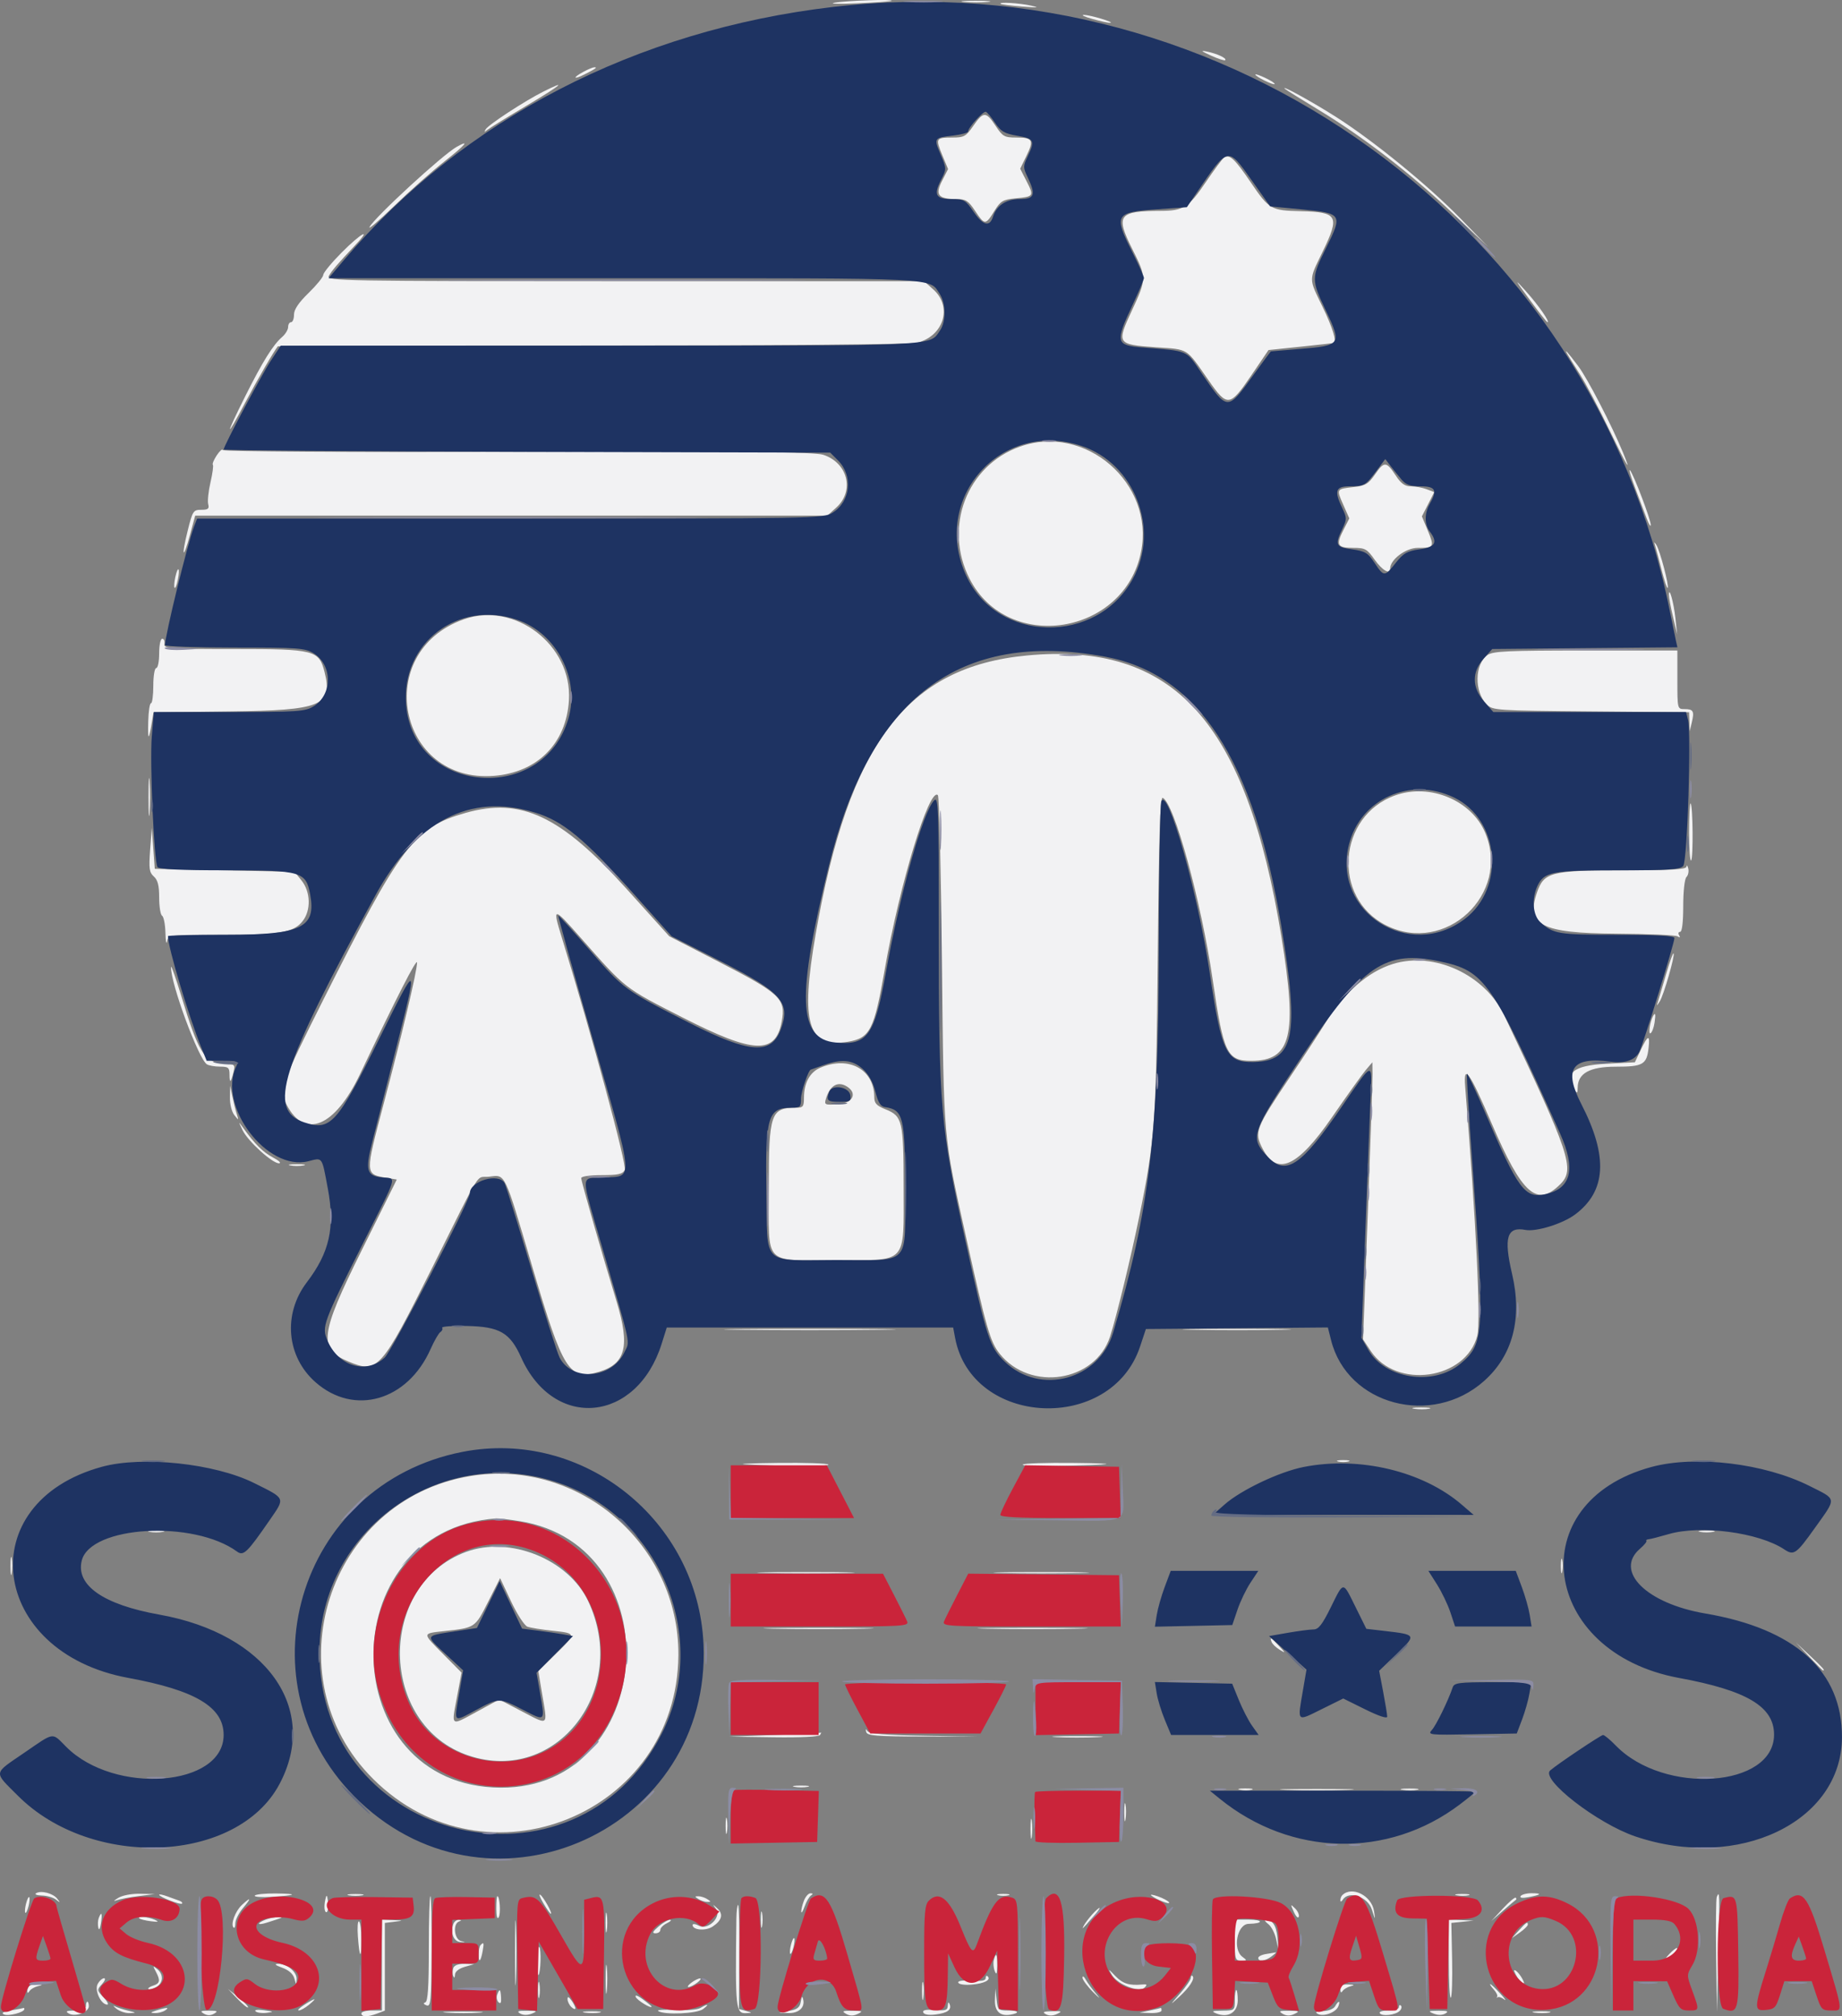 <svg xmlns="http://www.w3.org/2000/svg" xmlns:xlink="http://www.w3.org/1999/xlink" id="svg" version="1.1" viewBox="83.59 72.99 232.77 254.77"><rect x="83.59" y="72.99" width="232.77" height="254.77" fill="#808080" stroke="none"/><g id="svgg"><path id="path0" d="M189.074 73.332 C 188.259 73.476,189.509 73.513,191.852 73.413 C 194.194 73.312,196.181 73.170,196.265 73.097 C 196.535 72.864,190.619 73.057,189.074 73.332 M205.473 73.235 C 206.344 73.313,207.677 73.312,208.436 73.232 C 209.194 73.153,208.481 73.089,206.852 73.090 C 205.222 73.091,204.602 73.156,205.473 73.235 M210.031 73.473 C 210.116 73.550,211.352 73.706,212.778 73.820 C 214.770 73.980,215.027 73.953,213.889 73.702 C 212.392 73.373,209.746 73.215,210.031 73.473 M221.667 75.396 C 222.685 75.680,223.685 75.897,223.889 75.880 C 224.516 75.826,221.344 74.871,220.556 74.876 C 220.148 74.879,220.648 75.113,221.667 75.396 M236.628 80.019 C 237.523 80.424,238.329 80.683,238.419 80.593 C 238.654 80.358,237.403 79.769,236.111 79.507 C 235.254 79.333,235.372 79.450,236.628 80.019 M157.315 82.064 C 155.879 82.843,156.041 83.112,157.500 82.370 C 158.896 81.660,159.143 81.476,158.673 81.496 C 158.486 81.504,157.875 81.760,157.315 82.064 M242.222 82.404 C 242.222 82.657,244.490 83.782,244.659 83.612 C 244.740 83.532,244.224 83.189,243.514 82.850 C 242.803 82.511,242.222 82.311,242.222 82.404 M152.222 84.581 C 149.873 85.763,145.319 88.740,144.968 89.325 C 144.736 89.710,144.787 89.723,145.207 89.383 C 145.500 89.146,147.729 87.771,150.158 86.328 C 154.534 83.728,155.437 82.964,152.222 84.581 M245.935 84.192 C 246.042 84.307,247.959 85.506,250.194 86.857 C 255.856 90.278,261.924 94.956,267.189 99.961 L 271.667 104.216 268.148 100.602 C 264.080 96.422,257.103 90.733,252.364 87.730 C 249.368 85.832,245.460 83.681,245.935 84.192 M206.578 88.903 C 205.659 90.232,205.410 90.370,203.954 90.370 C 201.851 90.370,201.785 90.482,202.656 92.576 L 203.395 94.354 202.622 95.867 C 201.720 97.637,202.153 98.148,204.556 98.148 C 205.629 98.148,205.980 98.379,206.808 99.630 C 208.017 101.456,208.129 101.458,209.234 99.671 C 210.033 98.378,210.309 98.213,211.922 98.058 C 214.238 97.835,214.277 97.775,213.318 95.895 L 212.510 94.311 213.299 92.687 C 214.272 90.685,214.098 90.370,212.020 90.370 C 210.518 90.370,210.299 90.247,209.400 88.889 C 208.187 87.056,207.854 87.058,206.578 88.903 M141.296 91.549 C 139.515 92.548,130.953 100.423,130.296 101.667 C 130.080 102.074,131.467 100.893,133.378 99.043 C 135.289 97.193,138.154 94.651,139.746 93.395 C 142.454 91.259,143.024 90.580,141.296 91.549 M238.268 92.905 C 238.066 93.039,237.016 94.453,235.935 96.048 C 233.788 99.215,233.134 99.628,230.254 99.634 C 224.943 99.645,224.529 100.194,226.650 104.411 C 228.499 108.088,228.498 108.193,226.616 112.245 C 224.668 116.438,224.723 116.522,229.699 116.875 C 233.862 117.170,233.411 116.886,236.310 121.041 C 238.698 124.464,238.993 124.428,241.750 120.370 L 243.889 117.222 247.963 116.797 C 250.204 116.563,252.079 116.355,252.130 116.334 C 252.535 116.169,251.987 114.384,250.741 111.806 C 248.937 108.076,248.936 108.500,250.752 104.750 C 252.924 100.267,252.653 99.783,247.917 99.673 C 244.211 99.588,243.964 99.446,241.697 96.109 C 239.618 93.048,238.969 92.441,238.268 92.905 M126.749 104.917 C 125.481 106.196,124.444 107.457,124.444 107.719 C 124.444 107.982,123.611 109.008,122.593 110.000 C 121.321 111.239,120.741 112.101,120.741 112.754 C 120.741 113.276,120.574 113.704,120.370 113.704 C 120.167 113.704,120.000 113.976,120.000 114.308 C 120.000 114.641,119.665 115.204,119.255 115.559 C 118.091 116.569,116.796 118.644,114.610 123.002 C 112.032 128.142,112.002 128.740,114.566 123.889 C 116.137 120.916,118.187 117.378,118.704 116.747 C 118.752 116.689,136.604 116.645,158.377 116.648 C 181.027 116.652,198.582 116.510,199.410 116.316 C 202.826 115.517,204.002 111.774,201.531 109.566 L 200.359 108.519 162.574 108.519 C 126.700 108.519,124.807 108.486,125.142 107.870 C 125.510 107.194,126.262 106.315,128.467 103.981 C 130.684 101.636,129.200 102.444,126.749 104.917 M276.874 110.833 C 278.031 112.412,279.051 113.704,279.140 113.704 C 279.496 113.704,277.984 111.530,276.424 109.800 C 274.901 108.110,274.937 108.193,276.874 110.833 M281.679 117.778 C 281.853 118.083,282.574 119.244,283.281 120.357 C 283.989 121.469,285.619 124.553,286.904 127.208 C 289.175 131.900,289.874 133.061,288.668 130.138 C 287.247 126.693,284.188 120.790,283.030 119.259 C 281.633 117.412,281.201 116.938,281.679 117.778 M212.482 129.423 C 205.747 131.826,202.783 139.606,206.118 146.127 C 210.957 155.588,225.711 153.248,227.788 142.689 C 229.488 134.051,220.746 126.475,212.482 129.423 M110.972 130.537 C 110.609 131.092,110.390 131.625,110.487 131.722 C 110.584 131.819,110.450 132.817,110.188 133.940 C 109.927 135.063,109.798 136.303,109.900 136.695 C 110.052 137.275,109.890 137.408,109.025 137.409 C 108.017 137.410,107.930 137.544,107.306 140.054 C 106.476 143.394,106.722 143.823,107.602 140.572 L 108.258 138.148 148.197 138.148 L 188.136 138.148 189.266 137.130 C 191.602 135.024,190.735 131.482,187.632 130.459 C 186.524 130.094,178.144 130.014,149.034 130.089 C 127.651 130.144,111.805 130.046,111.742 129.857 C 111.682 129.676,111.336 129.982,110.972 130.537 M257.356 132.925 C 256.515 134.141,256.137 134.366,254.652 134.533 C 252.437 134.783,252.448 134.764,253.342 136.784 L 254.100 138.498 253.332 140.002 C 252.378 141.872,252.582 142.222,254.627 142.222 C 256.095 142.222,256.347 142.361,257.291 143.696 C 258.257 145.061,259.259 145.645,259.259 144.843 C 259.259 143.703,261.231 142.222,262.749 142.222 C 264.812 142.222,264.879 142.105,264.011 140.016 L 263.272 138.239 264.054 136.707 L 264.835 135.175 263.875 134.810 C 263.347 134.609,262.454 134.444,261.890 134.444 C 261.118 134.444,260.644 134.108,259.969 133.080 C 258.784 131.274,258.509 131.258,257.356 132.925 M290.209 134.630 C 290.751 136.056,291.414 137.806,291.682 138.519 C 291.951 139.231,292.182 139.601,292.196 139.340 C 292.230 138.729,290.015 132.895,289.565 132.408 C 289.377 132.204,289.667 133.204,290.209 134.630 M292.760 142.001 C 292.883 142.388,293.250 143.769,293.577 145.070 C 293.904 146.370,294.242 147.363,294.328 147.277 C 294.543 147.062,293.355 142.543,292.901 141.852 C 292.612 141.411,292.583 141.442,292.760 142.001 M105.741 145.926 C 105.600 146.566,105.562 147.167,105.657 147.262 C 105.751 147.356,105.935 146.901,106.065 146.250 C 106.374 144.706,106.074 144.407,105.741 145.926 M294.484 148.148 C 294.480 148.454,294.713 149.704,295.002 150.926 L 295.527 153.148 295.309 151.111 C 295.098 149.135,294.499 146.985,294.484 148.148 M142.179 151.252 C 130.593 155.392,133.834 172.005,146.037 171.025 C 151.528 170.584,155.167 166.899,155.488 161.454 C 155.898 154.500,148.645 148.941,142.179 151.252 M103.704 155.556 C 103.704 156.574,103.537 157.407,103.333 157.407 C 103.128 157.407,102.963 158.395,102.963 159.630 C 102.963 160.852,102.831 161.852,102.671 161.852 C 102.510 161.852,102.353 162.894,102.322 164.167 C 102.264 166.597,102.380 166.650,102.761 164.369 L 102.990 162.998 112.580 162.888 C 124.235 162.754,125.680 162.157,124.605 157.916 C 123.901 155.139,123.356 155.000,113.211 155.000 C 104.891 155.000,104.267 154.954,104.368 154.352 C 104.428 153.995,104.303 153.704,104.090 153.704 C 103.873 153.704,103.704 154.516,103.704 155.556 M271.570 155.757 C 269.929 156.907,269.870 160.405,271.465 162.000 C 272.219 162.754,272.613 162.781,284.639 162.885 L 297.037 162.991 297.081 164.181 L 297.125 165.370 297.385 164.259 C 297.716 162.847,297.575 162.593,296.460 162.593 C 295.561 162.593,295.556 162.569,295.556 158.889 L 295.556 155.185 283.971 155.185 C 274.124 155.185,272.265 155.271,271.570 155.757 M213.333 155.819 C 198.197 157.260,190.850 166.961,186.662 191.035 C 184.705 202.282,185.667 205.487,190.742 204.629 C 193.537 204.157,194.052 203.149,195.385 195.536 C 197.279 184.711,201.033 172.393,202.109 173.467 C 202.273 173.631,202.505 183.126,202.625 194.567 C 202.866 217.563,202.739 216.125,205.697 229.444 C 208.221 240.806,208.721 242.543,209.904 244.030 C 213.769 248.893,222.006 247.624,223.865 241.880 C 224.679 239.368,226.488 231.931,227.566 226.667 C 229.542 217.020,229.695 214.856,229.895 193.594 C 230.033 178.928,230.194 173.706,230.504 173.808 C 231.918 174.273,235.389 186.890,236.844 196.852 C 238.194 206.095,238.644 207.037,241.707 207.037 C 246.777 207.037,247.556 203.842,245.524 191.381 C 241.083 164.145,231.942 154.047,213.333 155.819 M102.359 173.704 C 102.359 175.843,102.420 176.718,102.495 175.648 C 102.570 174.579,102.570 172.829,102.495 171.759 C 102.420 170.690,102.359 171.565,102.359 173.704 M259.911 173.490 C 252.610 176.096,251.877 186.457,258.750 189.920 C 266.249 193.699,274.516 185.984,271.277 178.229 C 269.560 174.120,264.296 171.925,259.911 173.490 M297.037 178.148 C 297.037 180.253,297.152 181.861,297.292 181.721 C 297.581 181.431,297.524 174.808,297.229 174.513 C 297.124 174.408,297.037 176.043,297.037 178.148 M142.407 175.712 C 135.940 177.550,134.278 179.736,124.425 199.363 C 119.147 209.876,118.850 210.727,119.813 212.589 C 122.088 216.989,125.906 215.397,129.084 208.722 C 133.737 198.951,136.296 193.949,136.292 194.634 C 136.285 195.728,134.423 203.592,132.048 212.553 C 129.712 221.368,129.712 221.364,132.396 221.813 L 133.730 222.037 129.273 231.026 C 124.003 241.651,123.789 243.434,127.589 245.022 C 131.328 246.585,131.733 246.133,138.203 233.190 C 144.737 220.120,143.616 221.903,145.445 221.673 C 147.488 221.416,147.287 220.992,150.859 233.074 C 154.768 246.294,155.513 247.462,159.307 246.326 C 162.666 245.319,163.223 243.071,161.506 237.448 C 159.644 231.352,157.037 222.258,157.037 221.861 C 157.037 221.638,158.103 221.481,159.617 221.481 C 161.697 221.481,162.262 221.356,162.536 220.833 C 162.842 220.251,158.439 203.982,154.608 191.536 C 153.366 187.499,153.455 187.499,157.030 191.554 C 162.724 198.011,162.403 197.761,169.918 201.596 C 178.853 206.155,181.590 206.263,182.374 202.085 C 182.917 199.188,182.237 198.549,174.205 194.411 L 168.159 191.296 162.752 185.293 C 154.437 176.061,149.448 173.712,142.407 175.712 M102.564 180.370 C 102.387 182.752,102.454 183.234,103.031 183.747 C 103.529 184.191,103.704 184.882,103.704 186.410 C 103.704 187.546,103.870 188.578,104.074 188.704 C 104.278 188.830,104.467 189.798,104.495 190.855 C 104.523 191.913,104.618 192.403,104.706 191.944 C 104.865 191.117,104.912 191.111,111.600 191.109 C 119.005 191.107,120.704 190.820,121.835 189.382 C 122.907 188.019,122.845 185.691,121.701 184.259 L 120.812 183.148 111.980 182.963 L 103.148 182.778 102.959 180.185 L 102.771 177.593 102.564 180.370 M296.710 182.500 C 296.677 182.854,294.822 182.963,288.796 182.964 C 279.572 182.964,278.704 183.187,277.806 185.786 C 276.388 189.885,278.373 190.912,287.829 190.971 C 291.829 190.996,295.313 191.147,295.571 191.306 C 295.877 191.495,295.948 191.447,295.776 191.168 C 295.631 190.933,295.688 190.741,295.904 190.741 C 296.150 190.741,296.296 189.528,296.296 187.481 C 296.296 185.616,296.470 184.049,296.701 183.817 C 296.924 183.594,297.027 183.103,296.930 182.725 C 296.832 182.346,296.733 182.245,296.710 182.500 M294.130 196.082 C 293.690 197.598,293.234 199.142,293.118 199.512 C 292.916 200.157,292.925 200.158,293.334 199.519 C 293.827 198.749,295.284 193.679,295.073 193.468 C 294.995 193.390,294.571 194.566,294.130 196.082 M259.630 194.791 C 256.479 195.753,253.382 198.456,251.052 202.279 C 250.389 203.368,248.446 206.343,246.736 208.889 C 242.207 215.634,242.053 216.030,243.142 218.136 C 244.959 221.650,247.562 220.475,251.905 214.178 C 253.811 211.414,255.740 208.719,256.192 208.188 L 257.014 207.222 257.030 208.704 C 257.039 209.519,256.774 217.396,256.441 226.210 L 255.835 242.234 256.807 243.702 C 260.041 248.590,268.835 247.328,270.274 241.769 C 270.737 239.980,270.129 227.480,268.744 210.299 C 268.504 207.321,269.270 208.380,272.059 214.882 C 275.941 223.935,277.802 225.588,280.769 222.621 C 282.637 220.753,281.995 218.821,273.680 201.296 C 271.237 196.147,264.859 193.194,259.630 194.791 M105.202 195.188 C 105.140 197.223,108.674 206.806,109.735 207.480 C 109.982 207.638,110.727 207.769,111.389 207.772 C 112.445 207.777,112.593 207.899,112.593 208.765 C 112.593 209.934,112.768 209.823,113.098 208.446 C 113.330 207.479,113.283 207.445,111.576 207.335 C 109.432 207.198,108.632 205.863,106.513 198.889 C 105.801 196.546,105.211 194.881,105.202 195.188 M292.480 201.389 C 292.095 202.076,291.851 203.748,292.165 203.554 C 292.353 203.438,292.581 202.840,292.671 202.227 C 292.834 201.115,292.776 200.861,292.480 201.389 M290.926 205.662 L 290.185 207.222 286.559 207.407 C 282.378 207.621,281.211 208.602,282.593 210.741 C 282.882 211.188,282.953 211.131,282.957 210.446 C 282.970 208.611,284.477 207.778,287.787 207.778 C 291.195 207.778,291.673 207.508,291.913 205.446 C 292.121 203.669,291.843 203.729,290.926 205.662 M187.213 207.924 C 185.922 208.487,185.185 209.853,185.185 211.684 C 185.185 212.808,185.071 212.963,184.241 212.963 C 180.974 212.963,180.741 213.642,180.741 223.157 C 180.741 233.085,179.939 232.222,189.173 232.222 C 198.392 232.222,197.778 232.881,197.778 222.997 C 197.778 214.648,197.633 214.023,195.505 213.171 C 194.370 212.717,194.074 212.404,194.074 211.658 C 194.074 208.109,190.835 206.346,187.213 207.924 M190.639 210.300 C 191.977 211.150,191.337 212.405,189.505 212.522 C 187.786 212.631,187.725 212.602,187.976 211.781 C 188.486 210.122,189.484 209.566,190.639 210.300 M112.647 211.667 C 112.630 212.496,112.872 213.474,113.198 213.889 C 113.763 214.607,113.772 214.602,113.493 213.704 C 113.334 213.194,113.086 212.194,112.941 211.481 L 112.678 210.185 112.647 211.667 M114.238 215.791 C 114.898 217.179,118.007 220.007,118.848 219.984 C 119.176 219.975,118.840 219.648,118.100 219.257 C 116.825 218.583,115.821 217.590,114.344 215.540 C 113.690 214.633,113.689 214.635,114.238 215.791 M120.278 220.261 C 120.736 220.350,121.486 220.350,121.944 220.261 C 122.403 220.173,122.028 220.101,121.111 220.101 C 120.194 220.101,119.819 220.173,120.278 220.261 M177.130 241.018 C 181.968 241.077,189.884 241.077,194.722 241.018 C 199.560 240.960,195.602 240.912,185.926 240.912 C 176.250 240.912,172.292 240.960,177.130 241.018 M234.375 241.018 C 237.494 241.080,242.494 241.080,245.486 241.018 C 248.478 240.955,245.926 240.905,239.815 240.905 C 233.704 240.905,231.256 240.956,234.375 241.018 M262.320 251.007 C 262.883 251.092,263.716 251.089,264.172 251.001 C 264.627 250.914,264.167 250.844,263.148 250.847 C 262.130 250.849,261.757 250.921,262.320 251.007 M252.685 257.663 C 253.042 257.756,253.625 257.756,253.981 257.663 C 254.338 257.570,254.046 257.493,253.333 257.493 C 252.620 257.493,252.329 257.570,252.685 257.663 M177.778 258.029 C 182.678 258.296,188.436 258.311,188.277 258.056 C 188.182 257.903,185.323 257.809,181.923 257.848 C 178.523 257.886,176.657 257.968,177.778 258.029 M212.834 258.056 C 212.739 258.208,214.604 258.290,216.979 258.237 C 224.682 258.064,225.505 257.919,219.189 257.848 C 215.789 257.809,212.929 257.903,212.834 258.056 M142.963 259.515 C 124.976 262.526,117.825 284.916,130.743 297.780 C 145.047 312.025,169.174 302.246,169.317 282.144 C 169.417 268.130,156.705 257.215,142.963 259.515 M149.259 265.207 C 168.647 268.324,166.480 298.959,146.877 298.880 C 125.798 298.795,125.245 266.406,146.296 264.861 C 146.602 264.839,147.935 264.995,149.259 265.207 M102.500 266.558 C 102.958 266.646,103.708 266.646,104.167 266.558 C 104.625 266.469,104.250 266.397,103.333 266.397 C 102.417 266.397,102.042 266.469,102.500 266.558 M298.426 266.558 C 298.884 266.646,299.634 266.646,300.093 266.558 C 300.551 266.469,300.176 266.397,299.259 266.397 C 298.343 266.397,297.968 266.469,298.426 266.558 M142.505 269.079 C 131.166 273.244,131.399 291.028,142.842 294.836 C 153.934 298.527,163.211 286.498,157.911 275.295 C 155.416 270.021,148.041 267.045,142.505 269.079 M84.921 270.926 C 84.924 271.944,84.995 272.317,85.081 271.754 C 85.166 271.191,85.163 270.358,85.076 269.902 C 84.988 269.447,84.918 269.907,84.921 270.926 M280.834 270.926 C 280.838 271.741,280.914 272.030,281.003 271.570 C 281.091 271.109,281.088 270.442,280.995 270.088 C 280.903 269.734,280.830 270.111,280.834 270.926 M180.485 271.759 C 183.298 271.821,187.798 271.821,190.485 271.758 C 193.172 271.695,190.870 271.643,185.370 271.644 C 179.870 271.644,177.672 271.696,180.485 271.759 M210.278 271.758 C 212.977 271.822,217.394 271.822,220.093 271.758 C 222.792 271.695,220.583 271.643,215.185 271.643 C 209.787 271.643,207.579 271.695,210.278 271.758 M150.243 278.540 C 150.619 278.677,152.051 278.908,153.426 279.054 C 156.459 279.375,156.462 279.398,153.768 282.035 L 151.610 284.148 152.140 287.282 C 152.792 291.140,152.948 291.024,149.522 289.229 L 146.677 287.738 143.865 289.272 C 140.479 291.120,140.621 291.223,141.337 287.427 L 141.918 284.346 139.663 282.070 C 136.904 279.287,136.901 279.411,139.722 279.099 C 143.656 278.665,143.603 278.700,145.264 275.418 L 146.788 272.407 148.174 275.349 C 148.940 276.975,149.866 278.403,150.243 278.540 M181.389 278.796 C 184.495 278.857,189.579 278.857,192.685 278.796 C 195.792 278.734,193.250 278.683,187.037 278.683 C 180.824 278.683,178.282 278.734,181.389 278.796 M208.426 278.796 C 211.532 278.857,216.616 278.857,219.722 278.796 C 222.829 278.734,220.287 278.683,214.074 278.683 C 207.861 278.683,205.319 278.734,208.426 278.796 M244.278 280.471 C 244.377 280.730,244.831 281.169,245.285 281.446 C 246.073 281.926,246.070 281.904,245.213 280.975 C 244.211 279.886,244.013 279.780,244.278 280.471 M312.207 282.315 C 313.115 283.282,313.907 284.074,313.966 284.074 C 314.244 284.074,313.950 283.742,312.315 282.207 L 310.556 280.556 312.207 282.315 M193.058 291.852 C 193.185 292.320,194.310 292.409,200.216 292.421 L 207.222 292.434 200.387 292.319 C 195.523 292.238,193.459 292.074,193.229 291.751 C 192.996 291.422,192.948 291.450,193.058 291.852 M181.481 292.222 L 175.741 292.437 181.367 292.515 C 184.805 292.562,187.082 292.449,187.222 292.222 C 187.348 292.019,187.400 291.887,187.337 291.930 C 187.274 291.973,184.639 292.104,181.481 292.222 M217.113 292.497 C 218.480 292.568,220.813 292.568,222.299 292.498 C 223.784 292.427,222.667 292.369,219.815 292.368 C 216.963 292.368,215.747 292.425,217.113 292.497 M183.981 298.780 C 184.440 298.868,185.190 298.868,185.648 298.780 C 186.106 298.692,185.731 298.619,184.815 298.619 C 183.898 298.619,183.523 298.692,183.981 298.780 M240.282 299.151 C 240.743 299.239,241.409 299.236,241.764 299.143 C 242.118 299.051,241.741 298.978,240.926 298.982 C 240.111 298.986,239.821 299.062,240.282 299.151 M246.204 299.165 C 248.292 299.231,251.708 299.231,253.796 299.165 C 255.884 299.099,254.176 299.045,250.000 299.045 C 245.824 299.045,244.116 299.099,246.204 299.165 M260.838 299.155 C 261.401 299.240,262.235 299.238,262.690 299.150 C 263.146 299.062,262.685 298.992,261.667 298.995 C 260.648 298.998,260.275 299.070,260.838 299.155 M225.661 302.037 C 225.664 303.056,225.736 303.428,225.821 302.865 C 225.906 302.302,225.904 301.469,225.816 301.013 C 225.728 300.558,225.659 301.019,225.661 302.037 M175.286 303.704 C 175.286 304.620,175.358 304.995,175.447 304.537 C 175.535 304.079,175.535 303.329,175.447 302.870 C 175.358 302.412,175.286 302.787,175.286 303.704 M213.815 304.074 C 213.815 305.194,213.884 305.653,213.969 305.093 C 214.054 304.532,214.054 303.616,213.969 303.056 C 213.884 302.495,213.815 302.954,213.815 304.074 M88.150 312.221 C 87.921 312.363,88.255 312.493,88.892 312.512 C 89.530 312.530,90.331 312.764,90.674 313.032 C 91.223 313.461,91.241 313.447,90.822 312.911 C 90.285 312.224,88.776 311.834,88.150 312.221 M98.519 312.816 C 97.937 313.173,97.868 313.283,98.333 313.112 C 98.741 312.961,99.991 312.724,101.111 312.585 L 103.148 312.331 101.296 312.290 C 100.213 312.266,99.060 312.484,98.519 312.816 M103.704 312.412 C 103.704 312.688,106.392 313.731,106.591 313.532 C 106.691 313.432,106.540 313.268,106.257 313.168 C 105.973 313.067,105.282 312.817,104.722 312.613 C 104.162 312.408,103.704 312.318,103.704 312.412 M115.784 312.522 C 115.682 312.687,116.631 312.758,117.892 312.680 C 121.116 312.481,121.369 312.286,118.448 312.251 C 117.085 312.235,115.886 312.357,115.784 312.522 M127.685 312.484 C 128.144 312.572,128.894 312.572,129.352 312.484 C 129.810 312.395,129.435 312.323,128.519 312.323 C 127.602 312.323,127.227 312.395,127.685 312.484 M152.258 313.496 C 152.686 314.221,153.107 314.815,153.194 314.815 C 153.457 314.815,152.255 312.657,151.854 312.409 C 151.648 312.282,151.830 312.771,152.258 313.496 M185.176 313.172 C 184.977 313.695,184.828 314.320,184.844 314.561 C 184.860 314.803,185.052 314.500,185.270 313.889 C 185.488 313.278,185.850 312.655,186.074 312.506 C 186.354 312.319,186.334 312.232,186.009 312.228 C 185.750 312.225,185.375 312.650,185.176 313.172 M209.722 312.478 C 210.079 312.571,210.662 312.571,211.019 312.478 C 211.375 312.384,211.083 312.308,210.370 312.308 C 209.657 312.308,209.366 312.384,209.722 312.478 M229.083 312.512 C 229.673 313.018,231.547 313.738,231.321 313.373 C 231.206 313.187,230.574 312.848,229.917 312.619 C 229.259 312.390,228.883 312.342,229.083 312.512 M253.210 312.469 C 253.074 312.605,252.966 312.897,252.969 313.117 C 252.972 313.338,253.114 313.299,253.284 313.030 C 254.029 311.855,256.424 312.660,256.939 314.259 C 257.387 315.652,257.404 315.665,257.224 314.480 C 256.926 312.516,254.419 311.260,253.210 312.469 M267.690 312.484 C 268.150 312.573,268.817 312.569,269.171 312.477 C 269.525 312.384,269.148 312.312,268.333 312.316 C 267.519 312.320,267.229 312.396,267.690 312.484 M275.744 312.587 C 275.603 312.815,275.977 312.864,276.741 312.719 C 278.378 312.407,278.520 312.222,277.121 312.222 C 276.488 312.222,275.868 312.386,275.744 312.587 M300.535 312.697 C 300.435 312.957,300.399 316.332,300.455 320.197 L 300.557 327.222 300.742 319.722 C 300.922 312.369,300.904 311.737,300.535 312.697 M86.878 313.545 C 86.742 314.088,86.702 314.603,86.789 314.691 C 86.877 314.778,87.060 314.405,87.196 313.862 C 87.332 313.320,87.372 312.804,87.285 312.717 C 87.197 312.630,87.015 313.002,86.878 313.545 M124.787 312.685 C 124.528 313.556,124.523 314.450,124.777 314.606 C 124.953 314.715,125.078 314.307,125.053 313.699 C 125.015 312.766,124.897 312.316,124.787 312.685 M137.778 319.228 C 137.778 324.059,137.657 325.904,137.334 326.012 C 137.048 326.108,137.103 326.243,137.490 326.391 C 138.029 326.598,138.094 325.911,138.132 319.607 C 138.155 315.749,138.085 312.593,137.976 312.593 C 137.867 312.593,137.778 315.579,137.778 319.228 M146.302 314.167 C 146.305 315.111,146.427 315.552,146.607 315.269 C 146.889 314.825,146.749 312.593,146.439 312.593 C 146.361 312.593,146.299 313.301,146.302 314.167 M171.852 312.963 C 172.157 313.160,172.657 313.322,172.963 313.322 C 173.457 313.322,173.457 313.282,172.963 312.963 C 172.657 312.765,172.157 312.604,171.852 312.604 C 171.358 312.604,171.358 312.644,171.852 312.963 M273.494 314.173 L 272.037 315.740 273.514 314.444 C 274.327 313.731,275.063 313.106,275.150 313.056 C 275.237 313.005,275.228 312.883,275.130 312.785 C 275.032 312.686,274.296 313.311,273.494 314.173 M114.148 313.714 C 113.313 314.492,112.702 316.159,113.104 316.560 C 113.230 316.687,113.333 316.442,113.333 316.016 C 113.333 315.590,113.765 314.729,114.292 314.102 C 115.392 312.796,115.326 312.617,114.148 313.714 M148.672 319.815 C 148.672 323.481,148.727 324.931,148.795 323.037 C 148.862 321.142,148.862 318.142,148.794 316.370 C 148.726 314.598,148.671 316.148,148.672 319.815 M174.065 314.188 C 174.830 315.201,173.060 316.943,171.898 316.321 C 171.465 316.089,171.111 316.053,171.111 316.240 C 171.111 316.880,172.755 317.016,173.623 316.447 C 174.823 315.661,175.034 314.865,174.238 314.138 C 173.598 313.554,173.588 313.557,174.065 314.188 M176.644 315.463 C 176.497 326.880,176.555 327.431,177.892 327.370 C 178.682 327.335,178.680 327.327,177.838 327.090 L 176.972 326.847 177.019 320.275 C 177.046 316.661,176.977 313.704,176.867 313.704 C 176.757 313.704,176.656 314.495,176.644 315.463 M247.089 314.579 C 247.351 315.162,247.632 315.438,247.714 315.191 C 247.796 314.944,247.583 314.467,247.239 314.130 C 246.654 313.558,246.644 313.586,247.089 314.579 M160.111 315.926 C 160.111 317.046,160.180 317.505,160.265 316.944 C 160.350 316.384,160.350 315.468,160.265 314.907 C 160.180 314.347,160.111 314.806,160.111 315.926 M179.731 315.556 C 179.731 316.472,179.803 316.847,179.891 316.389 C 179.979 315.931,179.979 315.181,179.891 314.722 C 179.803 314.264,179.731 314.639,179.731 315.556 M221.601 314.907 C 221.189 315.366,220.718 315.991,220.556 316.296 C 220.244 316.886,220.329 316.805,221.829 315.093 C 222.320 314.532,222.638 314.074,222.537 314.074 C 222.435 314.074,222.014 314.449,221.601 314.907 M96.068 315.349 C 95.955 315.642,95.929 316.184,96.008 316.552 C 96.099 316.971,96.226 316.770,96.346 316.019 C 96.548 314.757,96.416 314.441,96.068 315.349 M101.200 315.397 C 101.316 315.514,101.969 315.677,102.650 315.760 C 103.618 315.879,103.727 315.838,103.148 315.574 C 102.323 315.199,100.869 315.066,101.200 315.397 M117.130 315.567 C 115.951 316.041,116.092 316.322,117.315 315.936 C 119.404 315.275,119.466 315.244,118.704 315.238 C 118.296 315.235,117.588 315.383,117.130 315.567 M128.814 317.706 C 129.019 320.478,129.259 320.661,129.259 318.047 C 129.259 316.904,129.124 315.886,128.958 315.784 C 128.793 315.681,128.728 316.546,128.814 317.706 M131.852 321.296 L 131.852 327.037 130.556 327.037 C 129.843 327.037,129.259 327.204,129.259 327.407 C 129.259 327.877,130.052 327.880,131.272 327.417 L 132.222 327.055 132.222 321.514 L 132.222 315.973 133.426 315.823 C 134.611 315.676,134.608 315.673,133.241 315.615 L 131.852 315.556 131.852 321.296 M140.885 316.084 C 140.463 317.184,140.903 318.332,141.765 318.383 C 142.463 318.424,142.478 318.404,141.858 318.264 C 141.006 318.073,140.781 316.121,141.574 315.801 C 141.937 315.655,141.934 315.608,141.562 315.585 C 141.301 315.569,140.997 315.793,140.885 316.084 M166.814 316.420 C 166.062 317.067,165.964 317.284,166.423 317.284 C 166.761 317.284,167.037 317.087,167.037 316.847 C 167.037 316.606,167.412 316.229,167.870 316.008 C 168.329 315.787,168.505 315.594,168.261 315.581 C 168.018 315.567,167.367 315.944,166.814 316.420 M239.630 318.148 C 239.630 320.569,239.683 320.741,240.441 320.741 C 241.192 320.741,241.204 320.705,240.603 320.266 C 239.315 319.324,239.912 316.116,241.380 316.089 C 243.288 316.054,243.268 315.556,241.358 315.556 L 239.630 315.556 239.630 318.148 M243.853 316.113 C 244.241 316.406,244.693 317.276,244.859 318.045 L 245.161 319.444 245.016 317.817 C 244.880 316.294,244.389 315.559,243.519 315.573 C 243.315 315.576,243.465 315.819,243.853 316.113 M266.667 320.617 C 266.667 323.401,266.784 325.562,266.927 325.419 C 267.070 325.276,267.143 323.092,267.090 320.566 L 266.993 315.973 268.404 315.827 L 269.815 315.680 268.241 315.618 L 266.667 315.556 266.667 320.617 M275.528 316.915 L 274.630 317.903 275.637 317.192 C 276.190 316.801,276.649 316.356,276.655 316.204 C 276.674 315.748,276.471 315.876,275.528 316.915 M183.545 318.730 C 183.409 319.273,183.369 319.788,183.456 319.876 C 183.543 319.963,183.726 319.590,183.862 319.048 C 183.999 318.505,184.039 317.989,183.951 317.902 C 183.864 317.815,183.681 318.187,183.545 318.730 M144.321 318.765 C 144.185 318.901,144.074 319.429,144.074 319.938 C 144.074 321.087,144.339 320.874,144.583 319.529 C 144.774 318.475,144.732 318.354,144.321 318.765 M151.481 320.741 C 151.481 321.827,151.550 322.647,151.633 322.562 C 151.915 322.275,152.009 319.293,151.744 319.028 C 151.600 318.884,151.481 319.654,151.481 320.741 M294.550 319.889 C 294.099 320.357,293.865 320.741,294.030 320.741 C 294.391 320.741,295.739 319.301,295.522 319.146 C 295.439 319.086,295.001 319.420,294.550 319.889 M243.611 319.895 C 243.051 319.980,242.593 320.205,242.593 320.395 C 242.593 320.914,243.469 320.811,244.281 320.197 C 244.676 319.898,244.917 319.673,244.815 319.697 C 244.713 319.721,244.171 319.810,243.611 319.895 M209.175 320.654 C 209.081 321.014,209.133 321.639,209.291 322.043 C 209.509 322.603,209.584 322.447,209.604 321.389 C 209.631 319.901,209.452 319.593,209.175 320.654 M160.127 323.148 C 160.128 324.778,160.193 325.398,160.272 324.527 C 160.350 323.656,160.349 322.323,160.269 321.564 C 160.190 320.806,160.126 321.519,160.127 323.148 M119.250 321.632 C 120.077 321.931,120.626 322.416,120.787 322.993 C 121.024 323.840,121.039 323.845,121.074 323.077 C 121.116 322.150,119.833 321.097,118.714 321.139 C 118.208 321.158,118.382 321.319,119.250 321.632 M140.879 321.654 C 140.765 321.953,140.757 322.412,140.862 322.673 C 140.983 322.976,141.063 322.917,141.082 322.511 C 141.100 322.122,141.580 321.738,142.315 321.525 L 143.519 321.178 142.303 321.145 C 141.552 321.124,141.008 321.319,140.879 321.654 M103.273 322.105 C 103.883 323.250,103.813 323.619,102.935 323.898 C 102.512 324.032,102.248 324.223,102.348 324.323 C 102.448 324.423,102.877 324.318,103.302 324.091 C 104.231 323.594,104.305 322.503,103.458 321.805 C 102.901 321.345,102.883 321.374,103.273 322.105 M224.129 322.593 C 224.875 323.789,227.564 324.806,228.228 324.143 C 228.594 323.776,228.539 323.696,227.955 323.752 C 226.295 323.909,225.470 323.652,224.536 322.685 C 223.600 321.716,223.580 321.711,224.129 322.593 M275.150 322.527 C 275.375 322.948,275.742 323.405,275.965 323.543 C 276.255 323.722,276.254 323.576,275.961 323.028 C 275.736 322.608,275.369 322.151,275.146 322.013 C 274.856 321.833,274.857 321.979,275.150 322.527 M208.148 322.937 C 208.148 323.267,207.618 323.367,206.343 323.276 C 205.214 323.196,204.592 323.290,204.684 323.528 C 204.764 323.736,205.535 323.844,206.396 323.767 C 207.995 323.625,208.855 323.176,208.401 322.722 C 208.262 322.583,208.148 322.680,208.148 322.937 M220.382 322.885 C 220.375 323.147,220.995 323.988,221.759 324.753 C 222.533 325.528,222.719 325.644,222.178 325.016 C 221.645 324.396,221.025 323.556,220.801 323.148 C 220.576 322.741,220.388 322.622,220.382 322.885 M234.074 322.900 C 234.074 323.137,233.455 324.040,232.699 324.906 C 231.393 326.401,231.385 326.425,232.545 325.370 C 233.889 324.149,234.623 323.018,234.289 322.684 C 234.171 322.566,234.074 322.663,234.074 322.900 M95.928 323.700 C 95.505 324.490,96.351 326.296,97.144 326.296 C 97.360 326.296,97.147 325.881,96.670 325.374 C 95.829 324.479,95.824 324.431,96.478 323.708 C 96.849 323.298,96.965 322.963,96.737 322.963 C 96.509 322.963,96.145 323.295,95.928 323.700 M151.582 324.444 C 151.582 325.361,151.655 325.736,151.743 325.278 C 151.831 324.819,151.831 324.069,151.743 323.611 C 151.655 323.153,151.582 323.528,151.582 324.444 M170.948 323.530 C 170.552 323.829,170.395 324.074,170.599 324.074 C 170.803 324.074,171.293 323.829,171.688 323.530 C 172.084 323.231,172.241 322.987,172.037 322.987 C 171.833 322.987,171.343 323.231,170.948 323.530 M200.106 324.630 C 200.109 325.648,200.181 326.021,200.266 325.458 C 200.351 324.895,200.349 324.062,200.261 323.606 C 200.173 323.150,200.103 323.611,200.106 324.630 M87.284 323.951 C 87.148 324.086,87.040 324.378,87.043 324.599 C 87.047 324.870,87.136 324.864,87.320 324.580 C 87.470 324.349,87.926 324.076,88.333 323.975 C 89.050 323.796,89.049 323.788,88.302 323.747 C 87.878 323.723,87.420 323.815,87.284 323.951 M252.969 324.352 C 252.972 324.763,253.074 324.847,253.246 324.580 C 253.396 324.349,253.852 324.076,254.259 323.975 C 254.827 323.833,254.762 323.780,253.981 323.747 C 253.240 323.715,252.965 323.880,252.969 324.352 M272.351 324.382 C 272.688 324.755,272.881 325.172,272.779 325.308 C 272.676 325.444,272.702 325.474,272.836 325.374 C 272.970 325.273,273.345 325.392,273.670 325.637 C 273.994 325.882,273.770 325.548,273.171 324.893 C 272.573 324.239,272.006 323.704,271.910 323.704 C 271.815 323.704,272.013 324.009,272.351 324.382 M113.599 325.563 C 114.255 326.251,114.854 326.739,114.931 326.648 C 115.007 326.556,114.471 325.994,113.739 325.397 L 112.407 324.313 113.599 325.563 M146.421 325.025 C 146.298 325.344,146.370 325.778,146.581 325.988 C 146.844 326.251,146.946 326.070,146.908 325.408 C 146.843 324.298,146.733 324.211,146.421 325.025 M209.322 325.635 C 209.255 327.102,209.928 327.782,211.238 327.572 C 212.499 327.370,212.358 327.037,211.010 327.037 C 209.739 327.037,209.667 326.969,209.529 325.648 L 209.384 324.259 209.322 325.635 M239.630 325.741 C 239.630 327.015,239.603 327.037,238.056 327.061 C 236.733 327.080,236.615 327.138,237.319 327.420 C 238.797 328.014,240.000 327.265,240.000 325.750 C 240.000 325.032,239.917 324.444,239.815 324.444 C 239.713 324.444,239.630 325.028,239.630 325.741 M163.920 325.317 C 164.083 325.744,165.926 326.870,165.926 326.543 C 165.926 326.484,165.431 326.069,164.825 325.622 C 164.177 325.143,163.805 325.017,163.920 325.317 M155.309 325.615 C 155.309 325.906,155.531 326.351,155.802 326.605 C 156.074 326.859,156.296 326.925,156.296 326.752 C 156.296 326.579,156.074 326.134,155.802 325.763 C 155.444 325.272,155.309 325.232,155.309 325.615 M184.785 325.926 C 184.664 326.649,184.346 326.902,183.333 327.081 L 182.037 327.310 183.195 327.359 C 184.492 327.413,185.324 326.671,185.093 325.666 C 184.976 325.159,184.903 325.221,184.785 325.926 M122.037 326.321 C 121.426 326.713,121.116 327.034,121.348 327.035 C 121.580 327.036,122.163 326.709,122.644 326.309 C 123.745 325.391,123.480 325.397,122.037 326.321 M94.444 326.481 C 94.444 326.875,94.038 327.040,93.056 327.048 C 91.974 327.057,91.804 327.140,92.285 327.421 C 93.090 327.890,94.815 327.256,94.815 326.491 C 94.815 326.180,94.731 325.926,94.630 325.926 C 94.528 325.926,94.444 326.176,94.444 326.481 M203.363 326.426 C 203.338 327.005,203.082 327.091,201.714 326.982 C 200.590 326.892,200.145 326.984,200.260 327.283 C 200.362 327.549,200.949 327.650,201.783 327.547 C 203.324 327.356,203.876 326.955,203.589 326.236 C 203.462 325.916,203.381 325.983,203.363 326.426 M252.306 326.504 C 252.123 326.831,251.454 327.098,250.769 327.117 C 249.898 327.142,249.715 327.240,250.119 327.467 C 250.833 327.866,252.420 327.281,252.716 326.510 C 253.005 325.757,252.726 325.753,252.306 326.504 M98.312 326.824 C 98.707 327.145,99.457 327.390,99.978 327.369 C 100.850 327.335,100.834 327.310,99.782 327.058 C 99.154 326.908,98.404 326.663,98.116 326.513 C 97.828 326.364,97.916 326.504,98.312 326.824 M172.092 326.718 C 171.708 326.941,170.288 327.053,168.868 326.973 C 167.473 326.894,166.532 326.957,166.777 327.113 C 167.578 327.623,171.664 327.442,172.429 326.864 C 173.270 326.228,173.078 326.144,172.092 326.718 M260.370 326.605 C 260.370 326.853,259.810 327.037,259.052 327.037 C 258.327 327.037,257.828 327.189,257.943 327.375 C 258.215 327.814,259.934 327.621,260.464 327.091 C 260.691 326.865,260.763 326.565,260.623 326.426 C 260.484 326.287,260.370 326.367,260.370 326.605 M85.000 327.022 C 83.978 327.195,83.700 327.356,84.103 327.540 C 84.662 327.797,86.667 327.265,86.667 326.861 C 86.667 326.754,86.625 326.690,86.574 326.719 C 86.523 326.748,85.815 326.884,85.000 327.022 M103.333 327.037 C 102.571 327.281,102.538 327.339,103.148 327.365 C 103.556 327.382,104.139 327.235,104.444 327.037 C 105.093 326.618,104.643 326.618,103.333 327.037 M115.881 327.140 C 116.060 327.319,116.685 327.406,117.270 327.333 C 118.249 327.211,118.223 327.185,116.945 327.008 C 116.149 326.898,115.695 326.954,115.881 327.140 M228.889 327.037 L 227.593 327.310 228.981 327.359 C 229.745 327.385,230.370 327.241,230.370 327.037 C 230.370 326.833,230.329 326.689,230.278 326.715 C 230.227 326.742,229.602 326.887,228.889 327.037 M109.352 327.437 C 109.792 327.694,110.208 327.694,110.648 327.437 C 111.177 327.129,111.058 327.060,110.000 327.060 C 108.942 327.060,108.823 327.129,109.352 327.437 M140.106 327.311 C 141.285 327.385,143.118 327.384,144.180 327.310 C 145.242 327.235,144.278 327.175,142.037 327.176 C 139.796 327.176,138.927 327.237,140.106 327.311 M149.319 327.419 C 149.707 327.645,150.255 327.650,150.801 327.431 C 151.558 327.127,151.481 327.082,150.185 327.072 C 149.056 327.062,148.850 327.145,149.319 327.419 M157.505 327.303 C 158.068 327.388,158.901 327.386,159.357 327.298 C 159.812 327.210,159.352 327.140,158.333 327.143 C 157.315 327.146,156.942 327.218,157.505 327.303 M190.501 327.458 C 190.980 327.737,191.427 327.741,191.982 327.472 C 192.676 327.136,192.589 327.085,191.296 327.073 C 190.064 327.062,189.930 327.127,190.501 327.458 M215.749 327.508 C 216.146 327.731,216.660 327.719,217.168 327.476 C 217.857 327.146,217.774 327.100,216.544 327.128 C 215.453 327.152,215.269 327.240,215.749 327.508 M245.686 327.458 C 246.165 327.737,246.612 327.741,247.168 327.472 C 247.862 327.136,247.774 327.085,246.481 327.073 C 245.249 327.062,245.115 327.127,245.686 327.458 M264.755 327.431 C 265.301 327.650,265.848 327.645,266.236 327.419 C 266.706 327.145,266.500 327.062,265.370 327.072 C 264.075 327.082,263.997 327.127,264.755 327.431 M277.505 327.303 C 278.068 327.388,278.901 327.386,279.357 327.298 C 279.812 327.210,279.352 327.140,278.333 327.143 C 277.315 327.146,276.942 327.218,277.505 327.303 " stroke="none" fill="#f2f2f3" fill-rule="evenodd"/><path id="path1" d="M175.926 261.481 L 175.926 264.815 183.721 264.815 L 191.516 264.815 189.795 261.481 L 188.073 258.148 182.000 258.148 L 175.926 258.148 175.926 261.481 M211.574 261.079 C 210.708 262.693,210.000 264.194,210.000 264.414 C 210.000 264.688,212.399 264.815,217.607 264.815 L 225.214 264.815 225.107 261.574 L 225.000 258.333 219.074 258.239 L 213.148 258.144 211.574 261.079 M142.778 265.534 C 134.483 267.571,129.048 277.328,131.308 286.126 C 135.530 302.571,157.371 303.105,162.051 286.878 C 165.645 274.411,154.933 262.548,142.778 265.534 M151.591 269.187 C 162.341 273.943,162.131 290.704,151.270 294.799 C 145.209 297.085,137.996 294.190,135.364 288.415 C 130.078 276.812,140.611 264.331,151.591 269.187 M175.926 275.185 L 175.926 278.519 187.210 278.519 C 197.814 278.519,198.478 278.479,198.223 277.870 C 198.073 277.514,197.327 276.014,196.563 274.537 L 195.176 271.852 185.551 271.852 L 175.926 271.852 175.926 275.185 M204.551 274.531 C 203.786 276.011,203.038 277.514,202.888 277.870 C 202.633 278.479,203.298 278.519,213.915 278.519 L 225.214 278.519 225.107 275.278 L 225.000 272.037 215.471 271.938 L 205.942 271.839 204.551 274.531 M175.926 288.889 L 175.926 292.222 181.481 292.222 L 187.037 292.222 187.037 288.889 L 187.037 285.556 181.481 285.556 L 175.926 285.556 175.926 288.889 M190.377 285.833 C 190.381 285.986,191.098 287.444,191.971 289.074 L 193.559 292.037 200.528 292.037 L 207.497 292.037 209.114 289.074 C 210.004 287.444,210.734 285.986,210.736 285.833 C 210.739 285.681,206.157 285.556,200.556 285.556 C 194.954 285.556,190.373 285.681,190.377 285.833 M214.444 288.899 L 214.444 292.243 219.722 292.140 L 225.000 292.037 225.107 288.796 L 225.214 285.556 219.829 285.556 L 214.444 285.556 214.444 288.899 M176.290 299.198 C 176.088 299.266,175.926 300.792,175.926 302.633 L 175.926 305.946 181.389 305.843 L 186.852 305.741 186.959 302.520 L 187.065 299.299 181.860 299.186 C 178.997 299.125,176.491 299.130,176.290 299.198 M214.404 299.423 C 214.314 299.513,214.282 300.888,214.333 302.478 C 214.384 304.069,214.430 305.500,214.435 305.658 C 214.440 305.817,216.819 305.900,219.722 305.844 L 225.000 305.741 225.107 302.500 L 225.214 299.259 219.891 299.259 C 216.963 299.259,214.494 299.333,214.404 299.423 M87.921 312.876 C 87.518 313.143,83.704 325.511,83.704 326.554 C 83.704 327.988,86.074 326.907,86.706 325.185 C 87.296 323.577,87.376 323.515,88.993 323.407 L 90.669 323.296 91.290 325.166 C 91.837 326.814,94.444 328.204,94.444 326.847 C 94.444 326.743,93.611 323.828,92.593 320.370 C 91.574 316.912,90.741 314.010,90.741 313.920 C 90.741 313.030,88.785 312.306,87.921 312.876 M99.074 313.112 C 96.539 314.231,95.728 316.459,97.109 318.505 C 97.967 319.778,99.029 320.329,102.123 321.111 C 104.079 321.604,104.801 322.696,103.861 323.735 C 102.999 324.687,100.561 324.671,98.970 323.701 C 97.839 323.011,97.694 323.001,96.848 323.555 C 94.751 324.929,98.432 327.239,102.275 326.961 C 108.517 326.510,108.489 319.828,102.240 318.488 C 101.216 318.268,100.002 317.769,99.541 317.378 L 98.704 316.667 99.578 315.926 C 100.554 315.099,102.249 314.975,104.039 315.599 C 105.248 316.020,106.251 315.398,106.285 314.207 C 106.320 312.946,101.209 312.170,99.074 313.112 M109.054 313.068 C 108.526 314.443,109.083 326.844,109.677 326.958 C 111.374 327.284,112.612 314.612,111.037 313.037 C 110.451 312.451,109.283 312.469,109.054 313.068 M115.684 313.354 C 112.212 315.073,113.040 319.722,116.973 320.589 C 120.469 321.360,121.638 322.102,121.205 323.277 C 120.676 324.715,117.410 324.950,115.780 323.668 C 114.853 322.939,114.737 322.929,113.878 323.492 C 110.761 325.534,118.585 328.325,121.782 326.312 C 125.526 323.953,124.106 319.523,119.274 318.487 C 117.080 318.017,115.703 317.041,116.030 316.189 C 116.344 315.372,118.737 314.992,120.541 315.473 C 121.778 315.803,122.149 315.771,122.685 315.286 C 124.922 313.263,119.110 311.659,115.684 313.354 M125.648 312.833 C 123.872 313.570,125.447 315.556,127.808 315.556 L 129.259 315.556 129.259 321.320 L 129.259 327.084 130.463 326.968 L 131.667 326.852 131.769 321.204 L 131.871 315.556 133.436 315.550 C 135.474 315.542,136.013 315.165,135.863 313.849 L 135.741 312.778 130.926 312.709 C 128.278 312.671,125.903 312.727,125.648 312.833 M138.611 312.831 C 138.264 312.976,138.148 314.776,138.148 320.031 L 138.148 327.037 142.222 327.037 L 146.296 327.037 146.296 325.741 L 146.296 324.444 143.519 324.444 L 140.741 324.444 140.741 322.778 L 140.741 321.111 142.407 321.111 C 144.065 321.111,144.074 321.104,144.074 319.815 C 144.074 318.525,144.065 318.519,142.407 318.519 L 140.741 318.519 140.741 317.053 L 140.741 315.588 143.426 315.479 L 146.111 315.370 146.111 314.074 L 146.111 312.778 142.593 312.708 C 140.657 312.670,138.866 312.725,138.611 312.831 M149.529 312.849 C 148.926 313.007,148.881 313.580,148.973 319.936 L 149.074 326.852 150.266 326.967 L 151.458 327.082 151.562 322.708 L 151.667 318.333 154.122 322.593 L 156.577 326.852 158.196 326.852 L 159.815 326.852 159.916 320.027 C 160.023 312.813,159.937 312.408,158.387 312.797 L 157.407 313.043 157.407 317.262 C 157.407 322.417,157.289 322.434,154.577 317.686 C 151.709 312.664,151.395 312.363,149.529 312.849 M166.111 313.484 C 159.375 316.930,161.863 327.037,169.447 327.037 C 171.017 327.037,173.749 326.011,174.223 325.244 C 174.793 324.322,172.601 323.169,171.507 323.815 C 167.617 326.113,163.584 321.578,165.765 317.360 C 166.814 315.332,170.188 314.664,171.878 316.149 C 172.382 316.593,172.595 316.520,173.477 315.599 L 174.495 314.536 173.180 313.724 C 171.092 312.433,168.347 312.340,166.111 313.484 M177.284 312.840 C 177.148 312.975,177.037 316.124,177.037 319.837 C 177.037 327.057,177.133 327.409,178.941 326.835 C 179.915 326.526,180.013 313.189,179.044 312.817 C 178.278 312.523,177.591 312.532,177.284 312.840 M186.069 312.876 C 185.681 313.131,181.852 325.572,181.852 326.574 C 181.852 328.080,184.321 327.016,184.859 325.278 C 185.644 322.739,188.519 322.365,189.273 324.703 C 189.893 326.630,190.286 327.037,191.527 327.037 C 192.846 327.037,192.932 327.762,190.700 320.055 C 188.633 312.917,187.849 311.702,186.069 312.876 M200.952 313.175 C 200.472 313.655,200.371 314.774,200.375 319.563 C 200.382 326.552,200.477 327.037,201.852 327.037 C 203.105 327.037,203.309 326.436,203.361 322.593 L 203.399 319.815 204.200 321.567 C 205.434 324.268,207.412 324.196,208.706 321.403 L 209.601 319.472 209.708 323.162 L 209.815 326.852 211.019 326.968 L 212.222 327.084 212.222 320.048 C 212.222 313.338,212.188 313.002,211.481 312.778 C 209.793 312.242,209.020 313.266,207.035 318.671 C 206.546 320.003,206.315 319.754,204.999 316.481 C 203.556 312.893,202.278 311.849,200.952 313.175 M215.802 312.840 C 215.196 313.446,215.534 326.682,216.161 326.922 C 217.732 327.525,217.958 326.732,218.065 320.230 C 218.179 313.289,217.516 311.125,215.802 312.840 M225.046 313.137 C 216.299 316.255,220.929 329.599,229.748 326.689 C 233.117 325.577,236.090 320.158,234.043 318.862 C 233.379 318.441,229.237 318.427,228.581 318.842 C 227.373 319.608,228.239 321.285,229.944 321.481 L 231.555 321.667 230.790 322.635 C 229.074 324.807,225.982 324.943,224.282 322.922 C 221.471 319.582,224.481 314.276,228.488 315.506 C 229.550 315.832,229.901 315.795,230.446 315.302 C 232.505 313.438,228.596 311.871,225.046 313.137 M236.850 313.019 C 236.740 313.307,236.695 316.538,236.750 320.198 L 236.852 326.852 238.148 326.852 C 239.434 326.852,239.445 326.837,239.558 325.075 L 239.672 323.298 241.734 323.408 L 243.796 323.519 244.444 325.185 C 245.027 326.685,245.224 326.863,246.421 326.966 L 247.751 327.080 247.170 325.114 C 246.850 324.033,246.519 323.033,246.434 322.893 C 246.350 322.752,246.616 322.085,247.028 321.411 C 248.603 318.828,247.781 314.671,245.457 313.465 C 243.804 312.608,237.140 312.263,236.850 313.019 M253.835 312.876 C 253.429 313.136,249.630 325.510,249.630 326.571 C 249.630 327.989,252.006 326.892,252.632 325.185 C 253.222 323.577,253.302 323.515,254.919 323.407 L 256.595 323.296 257.216 325.166 C 257.801 326.928,257.911 327.037,259.104 327.037 C 260.648 327.037,260.723 327.775,258.372 319.871 C 256.256 312.755,255.600 311.744,253.835 312.876 M260.144 313.121 C 259.547 314.677,260.122 315.369,262.037 315.402 L 263.889 315.433 264.074 321.142 L 264.259 326.852 265.370 326.852 L 266.481 326.852 266.584 321.223 L 266.686 315.594 268.621 315.482 C 270.686 315.363,271.402 314.391,270.353 313.128 C 269.709 312.352,260.442 312.346,260.144 313.121 M275.370 313.482 C 268.327 316.837,271.148 327.460,278.947 326.947 C 286.120 326.476,288.107 316.735,281.687 313.512 C 279.396 312.362,277.737 312.355,275.370 313.482 M287.870 312.838 C 287.523 312.978,287.407 314.772,287.407 320.031 L 287.407 327.037 288.704 327.037 L 290.000 327.037 290.000 325.185 L 290.000 323.333 292.130 323.342 L 294.259 323.351 295.069 325.194 C 295.787 326.827,296.008 327.037,297.013 327.037 C 298.352 327.037,298.353 327.032,297.432 324.511 C 296.718 322.559,296.719 322.547,297.474 321.266 C 298.593 319.371,298.319 315.558,296.968 314.207 C 295.667 312.906,289.866 312.032,287.870 312.838 M301.389 312.844 C 300.432 313.100,300.393 326.454,301.348 326.821 C 303.243 327.548,303.357 327.120,303.249 319.699 C 303.142 312.376,303.142 312.375,301.389 312.844 M309.775 312.876 C 309.549 313.026,308.984 314.481,308.519 316.111 C 308.054 317.741,307.282 320.315,306.803 321.832 C 305.251 326.749,305.244 327.112,306.713 326.971 C 307.846 326.863,308.015 326.688,308.519 325.095 L 309.074 323.337 310.804 323.335 L 312.533 323.333 313.148 325.185 C 313.723 326.917,313.844 327.037,315.005 327.037 C 316.510 327.037,316.564 327.509,314.109 319.303 C 312.147 312.745,311.475 311.749,309.775 312.876 M244.722 316.009 C 245.283 316.466,245.333 319.031,244.802 320.024 C 244.483 320.619,244.012 320.741,242.024 320.741 L 239.630 320.741 239.630 318.179 C 239.630 316.770,239.795 315.562,239.998 315.494 C 240.720 315.251,244.268 315.639,244.722 316.009 M280.168 315.710 C 284.692 317.600,282.871 324.881,278.019 324.304 C 273.538 323.772,272.812 317.287,277.045 315.599 C 278.313 315.092,278.726 315.107,280.168 315.710 M295.184 316.109 C 296.932 318.216,295.394 320.741,292.362 320.741 L 290.000 320.741 290.000 318.148 L 290.000 315.556 292.362 315.556 C 294.006 315.556,294.864 315.724,295.184 316.109 M89.972 320.463 C 89.987 320.616,89.583 320.741,89.074 320.741 C 88.021 320.741,87.981 320.590,88.582 318.865 L 89.017 317.619 89.480 318.902 C 89.735 319.608,89.956 320.310,89.972 320.463 M188.120 320.463 C 188.135 320.616,187.720 320.741,187.197 320.741 C 186.387 320.741,186.282 320.617,186.486 319.907 C 186.618 319.449,186.821 318.741,186.938 318.333 C 187.131 317.660,187.993 319.213,188.120 320.463 M255.098 320.678 C 254.049 320.857,253.946 320.580,254.478 319.006 L 254.955 317.593 255.385 319.074 C 255.779 320.429,255.754 320.566,255.098 320.678 M311.824 320.463 C 311.839 320.616,311.435 320.741,310.926 320.741 C 309.888 320.741,309.760 320.191,310.448 318.682 L 310.896 317.699 311.346 318.942 C 311.593 319.626,311.808 320.310,311.824 320.463 " stroke="none" fill="#ca243a" fill-rule="evenodd"/><path id="path2" d="M188.889 73.865 C 163.986 76.765,142.109 88.079,127.072 105.833 L 125.112 108.148 162.389 108.148 C 202.841 108.148,200.977 108.055,202.352 110.153 C 203.123 111.330,203.140 113.657,202.385 114.735 C 200.968 116.757,202.976 116.667,159.364 116.667 L 119.062 116.667 117.793 118.606 C 116.594 120.437,111.852 129.366,111.852 129.792 C 111.852 129.901,129.098 130.034,150.177 130.087 L 188.502 130.185 189.477 131.160 C 191.429 133.112,191.081 136.389,188.773 137.796 C 187.624 138.497,186.551 138.516,148.046 138.517 L 108.500 138.519 108.109 139.537 C 107.284 141.686,104.444 153.288,104.444 154.511 C 104.444 154.678,108.403 154.815,113.241 154.816 C 121.260 154.817,122.140 154.880,123.203 155.528 C 125.627 157.007,125.627 160.771,123.203 162.250 C 122.134 162.901,121.250 162.960,112.533 162.962 L 103.029 162.963 102.771 166.063 C 102.502 169.298,103.050 181.835,103.493 182.551 C 103.668 182.834,106.393 182.963,112.190 182.963 C 121.704 182.963,122.241 183.117,122.783 186.011 C 123.569 190.200,121.687 191.111,112.241 191.111 C 108.156 191.111,104.815 191.188,104.815 191.282 C 104.815 192.699,107.450 201.483,109.070 205.463 L 109.710 207.037 111.747 207.037 C 113.560 207.037,113.748 207.108,113.466 207.685 C 111.015 212.700,117.331 221.050,122.570 219.720 C 124.383 219.260,124.245 219.065,125.014 223.162 C 125.941 228.106,125.237 231.252,122.362 235.025 C 119.315 239.024,119.785 244.414,123.462 247.650 C 128.349 251.952,135.095 250.008,138.002 243.460 C 138.468 242.409,139.028 241.439,139.246 241.305 C 139.463 241.170,139.560 240.928,139.461 240.768 C 139.362 240.607,140.763 240.505,142.574 240.541 C 146.737 240.623,148.037 241.377,149.452 244.529 C 153.606 253.782,164.066 252.761,167.200 242.796 L 167.847 240.741 185.944 240.741 L 204.041 240.741 204.285 242.046 C 206.396 253.294,224.003 254.124,227.655 243.148 L 228.395 240.926 239.893 240.828 L 251.391 240.730 251.799 242.351 C 253.859 250.531,264.522 253.370,271.124 247.498 C 274.758 244.265,275.984 239.579,274.666 233.958 C 273.588 229.361,274.015 227.956,276.358 228.404 C 277.706 228.662,281.027 227.638,282.592 226.483 C 286.577 223.540,286.838 219.135,283.422 212.509 C 281.134 208.070,282.220 206.492,287.111 207.148 C 288.933 207.393,290.181 206.971,290.743 205.922 C 291.210 205.049,295.185 192.163,295.185 191.521 C 295.185 191.235,292.993 191.111,287.939 191.111 C 280.501 191.111,279.876 191.008,278.241 189.519 C 277.295 188.657,277.117 186.598,277.850 184.990 C 278.686 183.154,279.652 182.963,288.084 182.963 C 294.554 182.963,295.912 182.870,296.301 182.402 C 296.817 181.780,297.336 165.688,296.897 163.936 L 296.653 162.963 284.476 162.963 L 272.299 162.963 271.149 161.654 C 269.586 159.873,269.561 157.911,271.080 156.210 L 272.161 155.000 283.861 154.892 L 295.562 154.785 295.377 153.967 C 295.275 153.516,294.926 151.821,294.601 150.198 C 284.884 101.604,238.474 68.092,188.889 73.865 M209.342 88.519 C 210.072 89.608,210.519 89.867,212.142 90.145 C 214.278 90.509,214.405 90.763,213.450 92.765 C 212.865 93.993,212.865 94.156,213.450 95.383 C 214.521 97.629,214.328 98.148,212.422 98.148 C 210.725 98.148,209.523 98.955,209.064 100.401 C 208.654 101.694,207.815 101.484,206.657 99.800 C 205.596 98.259,205.409 98.148,203.859 98.148 C 201.833 98.148,201.537 97.615,202.510 95.719 C 203.215 94.345,203.215 94.315,202.467 92.545 C 201.573 90.428,201.584 90.411,204.024 90.122 C 205.070 89.998,205.926 89.766,205.926 89.606 C 205.926 89.128,207.846 86.997,208.172 87.114 C 208.338 87.174,208.865 87.806,209.342 88.519 M241.808 95.833 L 244.104 99.074 248.032 99.444 C 253.193 99.931,253.279 100.061,251.197 104.257 C 249.268 108.148,249.268 108.300,251.178 112.321 C 253.159 116.489,253.039 116.664,247.890 117.079 C 245.893 117.240,244.229 117.380,244.192 117.389 C 244.155 117.399,243.115 118.805,241.882 120.514 C 238.686 124.940,238.703 124.942,235.411 120.107 C 233.406 117.162,233.906 117.376,227.891 116.891 C 224.601 116.626,224.505 116.214,226.667 111.622 C 227.481 109.891,228.148 108.314,228.148 108.118 C 228.148 107.922,227.481 106.435,226.667 104.815 C 224.304 100.116,224.483 99.813,229.842 99.436 L 233.573 99.173 234.842 97.302 C 238.816 91.445,238.715 91.466,241.808 95.833 M220.221 129.326 C 226.956 131.537,230.176 139.810,226.755 146.114 C 222.199 154.511,209.598 154.271,205.680 145.712 C 201.215 135.960,210.062 125.991,220.221 129.326 M260.720 133.611 C 261.262 134.251,261.819 134.444,263.120 134.444 C 265.002 134.444,265.251 134.931,264.259 136.667 C 263.578 137.858,263.583 139.254,264.271 140.163 C 265.313 141.541,264.970 142.131,262.967 142.407 C 261.402 142.622,260.944 142.883,259.973 144.108 C 258.558 145.895,258.471 145.895,257.291 144.112 C 256.452 142.843,256.107 142.636,254.464 142.410 C 252.380 142.123,252.250 141.854,253.217 139.827 C 253.802 138.600,253.802 138.437,253.217 137.210 C 252.159 134.991,252.346 134.445,254.167 134.439 C 256.003 134.432,256.140 134.352,257.564 132.443 L 258.642 130.998 259.329 131.888 C 259.706 132.377,260.332 133.153,260.720 133.611 M148.965 151.316 C 153.921 153.005,156.888 158.724,155.423 163.764 C 152.236 174.726,135.807 173.352,134.909 162.048 C 134.290 154.242,141.467 148.762,148.965 151.316 M223.173 155.957 C 234.970 158.112,242.024 168.891,245.525 190.108 C 247.797 203.877,247.141 207.077,242.023 207.188 C 238.549 207.263,237.971 206.092,236.462 195.926 C 234.959 185.805,231.126 172.251,230.338 174.269 C 230.181 174.671,230.040 183.024,230.026 192.831 C 229.992 216.434,228.872 225.856,224.258 241.371 C 222.481 247.349,215.028 249.357,210.568 245.061 C 208.649 243.212,208.301 242.145,205.599 229.815 C 202.405 215.235,202.230 213.175,202.225 190.013 C 202.223 175.130,202.167 173.600,201.647 174.120 C 200.233 175.534,197.364 185.724,195.566 195.719 C 194.097 203.884,193.224 205.112,189.165 204.722 C 184.434 204.267,184.242 198.947,188.358 182.297 C 193.597 161.103,204.829 152.606,223.173 155.957 M267.319 173.758 C 273.081 176.521,273.857 185.168,268.696 189.105 C 261.681 194.456,251.941 188.227,254.048 179.739 C 255.487 173.946,261.789 171.106,267.319 173.758 M151.111 175.638 C 154.747 176.727,157.387 178.912,163.991 186.296 L 168.462 191.296 174.641 194.444 C 182.421 198.408,183.540 199.683,182.239 203.105 C 181.026 206.295,178.305 206.101,170.786 202.286 C 162.510 198.088,162.417 198.020,158.085 193.019 C 155.981 190.590,154.209 188.647,154.148 188.702 C 154.088 188.757,156.083 195.910,158.583 204.598 C 163.768 222.616,163.692 221.606,159.869 221.776 C 156.885 221.909,156.904 221.036,159.675 230.556 C 163.448 243.519,163.206 242.371,162.487 243.878 C 160.900 247.206,155.894 247.605,154.304 244.531 C 154.016 243.974,152.411 238.935,150.738 233.333 C 149.064 227.731,147.541 222.856,147.353 222.500 C 146.640 221.150,142.963 222.214,142.963 223.771 C 142.963 224.722,133.147 243.660,132.200 244.537 C 129.863 246.699,126.323 245.631,124.953 242.351 C 124.230 240.622,124.405 240.149,129.504 230.024 C 133.921 221.252,133.717 221.929,131.982 221.782 C 129.916 221.606,129.708 220.925,130.621 217.332 C 131.050 215.642,132.315 210.676,133.432 206.296 C 136.504 194.247,136.472 194.211,131.561 204.144 C 126.182 215.021,125.382 215.919,122.043 214.817 C 117.357 213.270,118.943 208.208,131.039 186.111 C 136.186 176.711,142.935 173.189,151.111 175.638 M265.630 194.494 C 271.219 195.689,272.101 196.958,280.733 216.218 C 282.746 220.709,282.154 223.172,278.889 223.889 C 276.290 224.460,275.437 223.308,271.286 213.625 C 270.088 210.831,269.048 208.606,268.974 208.681 C 268.900 208.755,269.182 213.540,269.602 219.315 C 271.223 241.635,271.159 242.780,268.153 245.310 C 264.759 248.165,258.624 247.251,256.514 243.575 L 255.630 242.037 256.123 228.704 C 256.394 221.370,256.693 213.663,256.786 211.577 C 256.990 207.044,257.136 206.993,253.112 212.882 C 248.032 220.316,246.094 221.623,243.793 219.167 C 241.469 216.686,241.612 216.272,248.240 206.296 C 255.807 194.908,258.624 192.996,265.630 194.494 M192.604 208.056 C 193.345 208.721,193.901 209.716,194.207 210.926 C 194.560 212.323,194.863 212.805,195.439 212.890 C 197.732 213.227,197.963 214.151,197.963 222.977 C 197.963 233.139,198.856 232.195,189.237 232.210 C 179.710 232.226,180.585 233.076,180.441 223.663 C 180.294 214.083,180.624 212.963,183.588 212.963 C 184.713 212.963,184.815 212.868,184.815 211.815 C 184.815 210.939,185.752 208.177,186.061 208.143 C 186.088 208.140,186.778 207.897,187.593 207.603 C 189.909 206.769,191.312 206.895,192.604 208.056 M188.381 210.936 C 187.956 212.042,188.135 212.222,189.655 212.222 C 191.007 212.222,191.150 212.136,191.044 211.389 C 190.894 210.330,188.753 209.966,188.381 210.936 M142.037 256.450 C 121.101 260.536,113.607 286.036,129.047 300.652 C 145.989 316.688,173.523 304.068,172.489 280.741 C 171.795 265.083,157.249 253.480,142.037 256.450 M96.481 258.332 C 79.854 262.867,82.217 281.784,99.815 285.014 C 108.286 286.569,111.852 288.703,111.852 292.218 C 111.852 298.774,98.061 299.825,91.969 293.734 C 90.099 291.864,90.559 291.799,86.637 294.485 C 82.687 297.190,82.745 296.793,85.851 299.899 C 95.213 309.262,113.564 308.452,118.900 298.442 C 123.986 288.901,117.278 279.434,103.718 277.013 C 96.653 275.752,93.140 273.303,93.922 270.185 C 95.027 265.783,108.048 265.028,113.545 269.048 C 114.360 269.643,114.817 269.203,117.658 265.088 C 119.653 262.197,119.737 262.396,115.682 260.380 C 110.724 257.915,101.583 256.940,96.481 258.332 M248.333 258.358 C 245.270 258.961,240.417 261.265,238.333 263.105 L 236.852 264.414 253.333 264.415 L 269.815 264.417 268.333 263.140 C 263.387 258.880,255.392 256.968,248.333 258.358 M292.298 258.354 C 275.786 262.799,278.265 281.796,295.777 285.019 C 304.333 286.594,307.768 288.640,307.775 292.165 C 307.789 298.877,293.882 299.845,287.771 293.557 C 287.062 292.827,286.340 292.228,286.168 292.226 C 285.895 292.223,280.393 295.910,279.485 296.705 C 278.219 297.812,285.439 303.412,290.229 305.037 C 303.266 309.461,316.319 303.208,316.356 292.521 C 316.386 284.166,310.471 278.810,299.074 276.871 C 291.657 275.609,287.538 271.524,290.828 268.694 C 291.365 268.232,291.732 267.781,291.643 267.692 C 291.554 267.604,291.690 267.511,291.944 267.486 C 292.199 267.462,293.324 267.173,294.444 266.845 C 298.489 265.659,305.853 266.630,309.064 268.772 C 310.279 269.582,310.567 269.381,312.920 266.083 C 315.717 262.161,315.762 262.520,312.261 260.760 C 306.570 257.899,297.881 256.852,292.298 258.354 M153.682 260.200 C 166.873 264.367,173.423 279.770,167.222 292.037 C 156.276 313.692,123.855 305.921,123.958 281.667 C 124.024 266.410,139.030 255.572,153.682 260.200 M230.771 273.522 C 230.351 274.645,229.900 276.233,229.769 277.052 L 229.531 278.541 234.421 278.437 L 239.311 278.333 239.961 276.413 C 240.318 275.356,241.059 273.815,241.607 272.987 L 242.603 271.481 237.069 271.481 L 231.535 271.481 230.771 273.522 M265.181 273.202 C 265.781 274.148,266.541 275.731,266.870 276.720 L 267.467 278.519 272.299 278.519 L 277.132 278.519 276.895 277.041 C 276.765 276.228,276.316 274.645,275.896 273.522 L 275.132 271.481 269.611 271.481 L 264.090 271.481 265.181 273.202 M145.297 275.747 L 143.859 278.704 140.963 279.146 C 137.266 279.711,137.306 279.603,139.905 282.008 L 142.116 284.056 141.596 287.071 C 140.960 290.752,140.837 290.636,143.730 289.078 C 146.668 287.494,146.663 287.494,149.722 289.064 C 152.555 290.518,152.478 290.603,151.807 286.752 L 151.392 284.369 153.694 282.047 L 155.995 279.725 154.757 279.505 C 154.076 279.384,152.628 279.172,151.540 279.035 L 149.561 278.784 148.148 275.787 L 146.735 272.790 145.297 275.747 M251.751 276.111 C 250.670 278.296,250.204 278.889,249.570 278.889 C 249.127 278.889,247.683 279.077,246.361 279.307 L 243.958 279.726 246.323 281.847 L 248.687 283.969 248.233 286.621 C 247.540 290.658,247.424 290.539,250.556 288.990 L 253.333 287.615 256.111 288.990 C 257.832 289.841,258.889 290.189,258.888 289.904 C 258.888 289.651,258.659 288.245,258.380 286.778 L 257.871 284.112 260.085 281.986 C 262.601 279.569,262.589 279.545,258.589 279.082 L 256.252 278.811 254.896 276.072 C 253.245 272.734,253.423 272.732,251.751 276.111 M229.760 286.963 C 229.886 287.749,230.347 289.254,230.784 290.307 L 231.580 292.222 237.112 292.222 L 242.643 292.222 241.814 291.058 C 241.358 290.418,240.606 288.960,240.142 287.818 L 239.298 285.741 234.415 285.637 L 229.531 285.533 229.760 286.963 M267.165 286.204 C 266.595 287.885,265.089 290.974,264.546 291.574 C 263.965 292.216,264.166 292.238,269.601 292.140 L 275.260 292.037 275.934 290.262 C 276.304 289.286,276.718 287.828,276.854 287.022 L 277.102 285.556 272.243 285.556 C 267.946 285.556,267.359 285.631,267.165 286.204 M237.731 300.282 C 246.727 307.583,258.952 307.882,268.036 301.023 C 269.116 300.208,270.000 299.477,270.000 299.400 C 270.000 299.323,262.458 299.261,253.241 299.263 L 236.481 299.267 237.731 300.282 " stroke="none" fill="#1e3362" fill-rule="evenodd"/><path id="path3" d="M268.519 101.667 C 269.210 102.380,269.858 102.963,269.960 102.963 C 270.062 102.963,269.580 102.380,268.889 101.667 C 268.198 100.954,267.549 100.370,267.447 100.370 C 267.345 100.370,267.827 100.954,268.519 101.667 M297.162 168.519 C 297.162 170.046,297.227 170.671,297.307 169.907 C 297.387 169.144,297.387 167.894,297.307 167.130 C 297.227 166.366,297.162 166.991,297.162 168.519 M262.315 172.848 C 262.671 172.941,263.255 172.941,263.611 172.848 C 263.968 172.755,263.676 172.679,262.963 172.679 C 262.250 172.679,261.958 172.755,262.315 172.848 M102.679 174.815 C 102.679 175.528,102.755 175.819,102.848 175.463 C 102.941 175.106,102.941 174.523,102.848 174.167 C 102.755 173.810,102.679 174.102,102.679 174.815 M296.768 179.630 C 296.768 180.546,296.840 180.921,296.928 180.463 C 297.016 180.005,297.016 179.255,296.928 178.796 C 296.840 178.338,296.768 178.713,296.768 179.630 M202.390 195.185 C 202.390 202.620,202.439 205.662,202.499 201.944 C 202.560 198.227,202.560 192.144,202.499 188.426 C 202.439 184.708,202.390 187.750,202.390 195.185 M110.556 207.225 C 111.421 207.526,113.704 207.605,113.704 207.333 C 113.704 207.170,112.912 207.050,111.944 207.066 C 110.977 207.082,110.352 207.154,110.556 207.225 M284.907 207.302 C 285.468 207.387,286.384 207.387,286.944 207.302 C 287.505 207.217,287.046 207.148,285.926 207.148 C 284.806 207.148,284.347 207.217,284.907 207.302 M256.753 210.741 C 256.753 211.454,256.829 211.745,256.922 211.389 C 257.015 211.032,257.015 210.449,256.922 210.093 C 256.829 209.736,256.753 210.028,256.753 210.741 M188.796 212.484 C 189.255 212.572,190.005 212.572,190.463 212.484 C 190.921 212.395,190.546 212.323,189.630 212.323 C 188.713 212.323,188.338 212.395,188.796 212.484 M180.485 217.222 C 180.487 218.444,180.556 218.900,180.639 218.234 C 180.721 217.568,180.720 216.568,180.635 216.012 C 180.551 215.455,180.483 216.000,180.485 217.222 M197.933 222.963 C 197.933 226.935,197.987 228.560,198.054 226.574 C 198.120 224.588,198.120 221.338,198.054 219.352 C 197.987 217.366,197.933 218.991,197.933 222.963 M256.390 220.926 C 256.394 221.741,256.470 222.030,256.558 221.570 C 256.647 221.109,256.643 220.442,256.551 220.088 C 256.458 219.734,256.386 220.111,256.390 220.926 M256.019 231.296 C 256.023 232.111,256.099 232.401,256.188 231.940 C 256.276 231.479,256.273 230.813,256.180 230.459 C 256.088 230.105,256.015 230.481,256.019 231.296 M270.471 235.556 C 270.471 236.472,270.543 236.847,270.632 236.389 C 270.720 235.931,270.720 235.181,270.632 234.722 C 270.543 234.264,270.471 234.639,270.471 235.556 M255.641 241.111 C 255.641 241.824,255.718 242.116,255.811 241.759 C 255.904 241.403,255.904 240.819,255.811 240.463 C 255.718 240.106,255.641 240.398,255.641 241.111 M140.833 240.626 C 141.190 240.719,141.773 240.719,142.130 240.626 C 142.486 240.533,142.194 240.456,141.481 240.456 C 140.769 240.456,140.477 240.533,140.833 240.626 M101.759 257.675 C 102.421 257.757,103.505 257.757,104.167 257.675 C 104.829 257.593,104.287 257.526,102.963 257.526 C 101.639 257.526,101.097 257.593,101.759 257.675 M297.685 257.675 C 298.347 257.757,299.431 257.757,300.093 257.675 C 300.755 257.593,300.213 257.526,298.889 257.526 C 297.565 257.526,297.023 257.593,297.685 257.675 M146.024 259.155 C 146.587 259.240,147.420 259.238,147.875 259.150 C 148.331 259.062,147.870 258.992,146.852 258.995 C 145.833 258.998,145.461 259.070,146.024 259.155 M236.914 263.951 C 236.778 264.086,236.667 264.336,236.667 264.506 C 236.667 264.676,244.208 264.775,253.426 264.726 L 270.185 264.637 253.592 264.537 C 242.764 264.472,237.077 264.309,237.225 264.070 C 237.482 263.654,237.285 263.579,236.914 263.951 M161.852 264.931 C 161.852 264.994,162.394 265.536,163.056 266.134 L 164.259 267.222 163.171 266.019 C 162.157 264.896,161.852 264.645,161.852 264.931 M123.810 282.037 C 123.812 283.056,123.884 283.428,123.969 282.865 C 124.055 282.302,124.052 281.469,123.964 281.013 C 123.877 280.558,123.807 281.019,123.810 282.037 M259.980 282.130 L 258.704 283.519 260.093 282.242 C 261.385 281.054,261.652 280.741,261.369 280.741 C 261.307 280.741,260.682 281.366,259.980 282.130 M247.037 282.778 C 247.728 283.491,248.377 284.074,248.479 284.074 C 248.580 284.074,248.098 283.491,247.407 282.778 C 246.716 282.065,246.068 281.481,245.966 281.481 C 245.864 281.481,246.346 282.065,247.037 282.778 M120.464 292.407 C 120.468 293.222,120.544 293.512,120.632 293.051 C 120.721 292.591,120.718 291.924,120.625 291.570 C 120.532 291.216,120.460 291.593,120.464 292.407 M128.333 300.370 C 129.337 301.389,130.241 302.222,130.343 302.222 C 130.444 302.222,129.707 301.389,128.704 300.370 C 127.701 299.352,126.796 298.519,126.695 298.519 C 126.593 298.519,127.330 299.352,128.333 300.370 " stroke="none" fill="#646c84" fill-rule="evenodd"/><path id="path4" d="M198.254 73.237 C 199.433 73.311,201.266 73.310,202.328 73.236 C 203.390 73.161,202.426 73.101,200.185 73.102 C 197.944 73.102,197.076 73.163,198.254 73.237 M271.111 104.259 C 271.802 104.972,272.451 105.556,272.553 105.556 C 272.655 105.556,272.173 104.972,271.481 104.259 C 270.790 103.546,270.142 102.963,270.040 102.963 C 269.938 102.963,270.420 103.546,271.111 104.259 M143.426 108.426 C 153.764 108.481,170.681 108.481,181.019 108.426 C 191.356 108.371,182.898 108.326,162.222 108.326 C 141.546 108.326,133.088 108.371,143.426 108.426 M215.467 128.780 C 215.928 128.869,216.595 128.866,216.949 128.773 C 217.303 128.680,216.926 128.608,216.111 128.612 C 215.296 128.616,215.007 128.692,215.467 128.780 M127.870 138.426 C 138.819 138.480,156.736 138.480,167.685 138.426 C 178.634 138.371,169.676 138.327,147.778 138.327 C 125.880 138.327,116.921 138.371,127.870 138.426 M204.550 140.556 C 204.553 141.574,204.625 141.947,204.710 141.384 C 204.795 140.821,204.793 139.987,204.705 139.532 C 204.617 139.076,204.548 139.537,204.550 140.556 M104.409 154.929 C 104.574 155.093,105.608 155.174,106.706 155.109 L 108.704 154.990 106.406 154.810 C 105.142 154.711,104.243 154.764,104.409 154.929 M278.796 155.092 C 281.903 155.154,286.986 155.154,290.093 155.092 C 293.199 155.030,290.657 154.979,284.444 154.979 C 278.231 154.979,275.690 155.030,278.796 155.092 M217.685 155.823 C 218.347 155.906,219.431 155.906,220.093 155.823 C 220.755 155.741,220.213 155.674,218.889 155.674 C 217.565 155.674,217.023 155.741,217.685 155.823 M155.641 161.111 C 155.641 161.824,155.718 162.116,155.811 161.759 C 155.904 161.403,155.904 160.819,155.811 160.463 C 155.718 160.106,155.641 160.398,155.641 161.111 M234.074 162.037 C 234.765 162.750,235.414 163.333,235.516 163.333 C 235.618 163.333,235.135 162.750,234.444 162.037 C 233.753 161.324,233.105 160.741,233.003 160.741 C 232.901 160.741,233.383 161.324,234.074 162.037 M297.143 172.778 C 297.146 173.796,297.218 174.169,297.303 173.606 C 297.388 173.043,297.386 172.210,297.298 171.754 C 297.210 171.299,297.140 171.759,297.143 172.778 M202.361 177.963 C 202.362 180.204,202.423 181.073,202.496 179.894 C 202.570 178.715,202.569 176.882,202.495 175.820 C 202.420 174.758,202.360 175.722,202.361 177.963 M135.536 179.537 L 134.259 180.926 135.648 179.650 C 136.412 178.948,137.037 178.323,137.037 178.261 C 137.037 177.978,136.724 178.244,135.536 179.537 M271.958 181.667 C 271.961 182.685,272.032 183.058,272.118 182.495 C 272.203 181.932,272.200 181.099,272.113 180.643 C 272.025 180.188,271.955 180.648,271.958 181.667 M253.790 181.852 C 253.790 182.565,253.866 182.856,253.959 182.500 C 254.052 182.144,254.052 181.560,253.959 181.204 C 253.866 180.847,253.790 181.139,253.790 181.852 M159.630 181.968 C 159.630 182.031,160.171 182.573,160.833 183.171 L 162.037 184.259 160.949 183.056 C 159.935 181.934,159.630 181.682,159.630 181.968 M262.315 194.329 C 262.671 194.423,263.255 194.423,263.611 194.329 C 263.968 194.236,263.676 194.160,262.963 194.160 C 262.250 194.160,261.958 194.236,262.315 194.329 M254.054 198.056 L 252.778 199.444 254.167 198.168 C 255.459 196.980,255.726 196.667,255.443 196.667 C 255.381 196.667,254.756 197.292,254.054 198.056 M229.731 209.630 C 229.731 210.546,229.803 210.921,229.891 210.463 C 229.979 210.005,229.979 209.255,229.891 208.796 C 229.803 208.338,229.731 208.713,229.731 209.630 M256.773 213.519 C 256.775 214.537,256.847 214.910,256.932 214.347 C 257.018 213.784,257.015 212.950,256.927 212.495 C 256.839 212.039,256.770 212.500,256.773 213.519 M268.975 214.074 C 268.975 214.787,269.051 215.079,269.144 214.722 C 269.237 214.366,269.237 213.782,269.144 213.426 C 269.051 213.069,268.975 213.361,268.975 214.074 M180.518 224.630 C 180.519 227.685,180.576 228.886,180.646 227.298 C 180.716 225.710,180.715 223.210,180.645 221.742 C 180.575 220.275,180.518 221.574,180.518 224.630 M158.056 221.749 C 158.718 221.832,159.801 221.832,160.463 221.749 C 161.125 221.667,160.583 221.600,159.259 221.600 C 157.935 221.600,157.394 221.667,158.056 221.749 M256.397 223.704 C 256.397 224.620,256.469 224.995,256.558 224.537 C 256.646 224.079,256.646 223.329,256.558 222.870 C 256.469 222.412,256.397 222.787,256.397 223.704 M125.286 226.667 C 125.286 227.583,125.358 227.958,125.447 227.500 C 125.535 227.042,125.535 226.292,125.447 225.833 C 125.358 225.375,125.286 225.750,125.286 226.667 M256.019 233.889 C 256.023 234.704,256.099 234.993,256.188 234.533 C 256.276 234.072,256.273 233.405,256.180 233.051 C 256.088 232.697,256.015 233.074,256.019 233.889 M270.471 238.519 C 270.471 239.435,270.543 239.810,270.632 239.352 C 270.720 238.894,270.720 238.144,270.632 237.685 C 270.543 237.227,270.471 237.602,270.471 238.519 M275.286 238.519 C 275.286 239.435,275.358 239.810,275.447 239.352 C 275.535 238.894,275.535 238.144,275.447 237.685 C 275.358 237.227,275.286 237.602,275.286 238.519 M175.720 261.667 L 175.741 265.000 183.611 265.011 L 191.482 265.023 183.718 264.911 L 175.954 264.800 175.826 261.567 L 175.699 258.333 175.720 261.667 M225.261 261.382 L 225.185 264.800 217.315 264.908 L 209.444 265.016 217.326 265.100 C 226.393 265.198,225.643 265.569,225.462 261.080 L 225.336 257.963 225.261 261.382 M128.148 263.519 C 127.249 264.435,126.596 265.185,126.698 265.185 C 126.799 265.185,127.619 264.435,128.519 263.519 C 129.418 262.602,130.071 261.852,129.969 261.852 C 129.867 261.852,129.048 262.602,128.148 263.519 M146.019 265.070 C 146.375 265.163,146.958 265.163,147.315 265.070 C 147.671 264.977,147.380 264.901,146.667 264.901 C 145.954 264.901,145.662 264.977,146.019 265.070 M145.648 268.413 C 146.208 268.498,147.125 268.498,147.685 268.413 C 148.245 268.329,147.787 268.259,146.667 268.259 C 145.546 268.259,145.088 268.329,145.648 268.413 M135.347 269.722 L 134.259 270.926 135.463 269.838 C 136.585 268.824,136.837 268.519,136.551 268.519 C 136.487 268.519,135.945 269.060,135.347 269.722 M225.183 275.109 L 225.365 278.704 225.476 275.404 C 225.536 273.589,225.454 271.972,225.293 271.810 C 225.132 271.648,225.082 273.133,225.183 275.109 M175.689 275.185 C 175.689 277.120,175.751 277.912,175.828 276.944 C 175.904 275.977,175.904 274.394,175.828 273.426 C 175.751 272.458,175.689 273.250,175.689 275.185 M162.711 281.852 C 162.711 283.176,162.778 283.718,162.861 283.056 C 162.943 282.394,162.943 281.310,162.861 280.648 C 162.778 279.986,162.711 280.528,162.711 281.852 M172.711 281.852 C 172.711 283.176,172.778 283.718,172.861 283.056 C 172.943 282.394,172.943 281.310,172.861 280.648 C 172.778 279.986,172.711 280.528,172.711 281.852 M175.713 285.679 C 175.609 285.951,175.580 287.576,175.649 289.290 L 175.775 292.407 175.851 288.991 L 175.926 285.575 181.574 285.462 L 187.222 285.350 181.562 285.267 C 177.129 285.203,175.862 285.292,175.713 285.679 M190.000 285.463 C 190.000 285.616,194.750 285.741,200.556 285.741 C 206.361 285.741,211.111 285.616,211.111 285.463 C 211.111 285.310,206.361 285.185,200.556 285.185 C 194.750 285.185,190.000 285.310,190.000 285.463 M214.125 286.194 C 214.167 287.067,214.199 287.097,214.335 286.389 C 214.493 285.570,214.592 285.556,219.866 285.556 L 225.236 285.556 225.118 289.057 C 225.053 290.983,225.132 292.426,225.293 292.264 C 225.454 292.102,225.538 290.485,225.478 288.670 L 225.370 285.370 219.722 285.268 L 214.074 285.166 214.125 286.194 M231.759 285.460 C 233.236 285.530,235.653 285.530,237.130 285.460 C 238.606 285.390,237.398 285.332,234.444 285.332 C 231.491 285.332,230.282 285.390,231.759 285.460 M271.919 285.462 C 276.345 285.562,277.008 285.657,277.154 286.214 C 277.277 286.682,277.333 286.629,277.364 286.019 C 277.407 285.188,277.391 285.185,272.130 285.266 L 266.852 285.348 271.919 285.462 M214.125 289.700 C 214.097 291.063,214.199 292.256,214.352 292.351 C 214.505 292.445,214.582 291.664,214.523 290.613 C 214.346 287.456,214.178 287.071,214.125 289.700 M236.949 292.484 C 237.409 292.573,238.076 292.569,238.430 292.477 C 238.784 292.384,238.407 292.312,237.593 292.316 C 236.778 292.320,236.488 292.396,236.949 292.484 M268.611 292.496 C 269.782 292.569,271.699 292.569,272.870 292.496 C 274.042 292.422,273.083 292.362,270.741 292.362 C 268.398 292.362,267.440 292.422,268.611 292.496 M157.575 294.537 L 156.111 296.111 157.685 294.647 C 159.149 293.286,159.429 292.963,159.149 292.963 C 159.089 292.963,158.380 293.671,157.575 294.537 M102.315 297.673 C 102.875 297.758,103.792 297.758,104.352 297.673 C 104.912 297.588,104.454 297.518,103.333 297.518 C 102.213 297.518,101.755 297.588,102.315 297.673 M298.246 297.673 C 298.809 297.758,299.642 297.756,300.098 297.668 C 300.553 297.580,300.093 297.511,299.074 297.513 C 298.056 297.516,297.683 297.588,298.246 297.673 M175.632 302.500 L 175.708 306.111 175.832 302.790 C 175.910 300.724,176.126 299.361,176.404 299.185 C 176.711 298.990,176.647 298.898,176.204 298.895 C 175.625 298.889,175.564 299.277,175.632 302.500 M180.648 299.162 C 181.718 299.237,183.468 299.237,184.537 299.162 C 185.606 299.087,184.731 299.026,182.593 299.026 C 180.454 299.026,179.579 299.087,180.648 299.162 M221.044 299.166 L 225.237 299.284 225.119 302.571 C 225.053 304.379,225.125 305.780,225.278 305.685 C 225.431 305.590,225.556 304.022,225.556 302.200 L 225.556 298.889 221.204 298.968 L 216.852 299.047 221.044 299.166 M237.130 299.144 C 237.486 299.237,238.069 299.237,238.426 299.144 C 238.782 299.051,238.491 298.975,237.778 298.975 C 237.065 298.975,236.773 299.051,237.130 299.144 M264.907 299.144 C 265.264 299.237,265.847 299.237,266.204 299.144 C 266.560 299.051,266.269 298.975,265.556 298.975 C 264.843 298.975,264.551 299.051,264.907 299.144 M268.434 299.160 C 269.461 299.253,269.929 299.445,269.766 299.709 C 269.614 299.954,269.686 300.009,269.949 299.846 C 270.757 299.347,269.964 298.889,268.404 298.954 L 266.852 299.018 268.434 299.160 M164.977 300.463 L 163.889 301.667 165.093 300.579 C 166.215 299.565,166.467 299.259,166.180 299.259 C 166.117 299.259,165.575 299.801,164.977 300.463 M214.189 302.778 C 214.191 304.000,214.260 304.455,214.342 303.790 C 214.425 303.124,214.423 302.124,214.339 301.567 C 214.254 301.011,214.187 301.556,214.189 302.778 M144.727 304.706 C 145.187 304.795,145.854 304.792,146.208 304.699 C 146.562 304.606,146.185 304.534,145.370 304.538 C 144.556 304.542,144.266 304.618,144.727 304.706 M251.204 306.181 C 251.560 306.274,252.144 306.274,252.500 306.181 C 252.856 306.088,252.565 306.012,251.852 306.012 C 251.139 306.012,250.847 306.088,251.204 306.181 M254.167 306.181 C 254.523 306.274,255.106 306.274,255.463 306.181 C 255.819 306.088,255.528 306.012,254.815 306.012 C 254.102 306.012,253.810 306.088,254.167 306.181 M101.759 306.567 C 102.625 306.645,104.042 306.645,104.907 306.567 C 105.773 306.490,105.065 306.426,103.333 306.426 C 101.602 306.426,100.894 306.490,101.759 306.567 M297.511 306.569 C 298.485 306.646,299.985 306.645,300.845 306.567 C 301.704 306.489,300.907 306.427,299.074 306.428 C 297.241 306.429,296.537 306.492,297.511 306.569 M145.278 308.048 C 146.042 308.127,147.292 308.127,148.056 308.048 C 148.819 307.968,148.194 307.902,146.667 307.902 C 145.139 307.902,144.514 307.968,145.278 308.048 M108.519 319.815 C 108.519 323.787,108.644 327.037,108.796 327.037 C 108.949 327.037,109.074 323.787,109.074 319.815 C 109.074 315.843,108.949 312.593,108.796 312.593 C 108.644 312.593,108.519 315.843,108.519 319.815 M157.180 317.037 C 157.180 319.583,157.239 320.625,157.311 319.352 C 157.384 318.079,157.384 315.995,157.311 314.722 C 157.239 313.449,157.180 314.491,157.180 317.037 M212.378 319.815 C 212.378 323.889,212.432 325.606,212.498 323.631 C 212.565 321.656,212.565 318.322,212.499 316.223 C 212.433 314.125,212.378 315.741,212.378 319.815 M215.185 319.815 C 215.185 323.787,215.310 327.037,215.463 327.037 C 215.616 327.037,215.741 323.787,215.741 319.815 C 215.741 315.843,215.616 312.593,215.463 312.593 C 215.310 312.593,215.185 315.843,215.185 319.815 M287.121 319.907 L 287.205 327.222 287.315 320.202 C 287.393 315.161,287.552 313.100,287.879 312.893 C 288.196 312.691,288.138 312.602,287.685 312.598 C 287.087 312.593,287.043 313.154,287.121 319.907 M222.014 314.907 L 220.926 316.111 222.130 315.023 C 222.792 314.425,223.333 313.883,223.333 313.820 C 223.333 313.533,223.028 313.785,222.014 314.907 M230.773 314.956 L 229.879 316.111 230.938 315.104 C 231.521 314.550,231.923 314.030,231.832 313.949 C 231.741 313.868,231.264 314.321,230.773 314.956 M263.703 321.221 L 263.887 327.222 263.990 321.510 C 264.047 318.368,263.965 315.668,263.806 315.509 C 263.648 315.350,263.601 317.921,263.703 321.221 M298.249 318.148 C 298.249 319.065,298.321 319.440,298.410 318.981 C 298.498 318.523,298.498 317.773,298.410 317.315 C 298.321 316.856,298.249 317.231,298.249 318.148 M247.864 318.148 C 247.864 318.861,247.940 319.153,248.033 318.796 C 248.126 318.440,248.126 317.856,248.033 317.500 C 247.940 317.144,247.864 317.435,247.864 318.148 M227.778 320.000 C 227.778 320.815,227.916 321.481,228.084 321.481 C 228.252 321.481,228.314 320.963,228.221 320.329 C 228.114 319.597,228.238 319.059,228.563 318.854 C 228.968 318.597,228.939 318.529,228.426 318.524 C 227.916 318.520,227.778 318.834,227.778 320.000 M233.926 318.802 C 234.150 318.952,234.429 319.324,234.545 319.630 C 234.686 320.001,234.766 319.909,234.786 319.352 C 234.805 318.792,234.602 318.520,234.167 318.524 C 233.767 318.528,233.675 318.634,233.926 318.802 M285.649 319.815 C 285.653 320.630,285.729 320.919,285.818 320.459 C 285.906 319.998,285.903 319.331,285.810 318.977 C 285.717 318.623,285.645 319.000,285.649 319.815 M129.024 323.519 C 129.025 325.556,129.087 326.342,129.162 325.265 C 129.237 324.189,129.237 322.522,129.161 321.562 C 129.085 320.601,129.023 321.481,129.024 323.519 M172.253 323.056 C 172.338 323.106,172.907 323.565,173.519 324.074 L 174.630 325.000 173.732 323.981 C 173.238 323.421,172.668 322.963,172.466 322.963 C 172.264 322.963,172.168 323.005,172.253 323.056 M87.270 323.626 C 87.170 323.787,87.702 323.861,88.452 323.790 C 90.742 323.573,91.012 323.421,89.189 323.376 C 88.233 323.353,87.370 323.465,87.270 323.626 M185.418 323.626 C 185.319 323.787,185.850 323.861,186.600 323.790 C 188.890 323.573,189.160 323.421,187.337 323.376 C 186.381 323.353,185.518 323.465,185.418 323.626 M240.463 323.599 C 241.023 323.683,241.940 323.683,242.500 323.599 C 243.060 323.514,242.602 323.444,241.481 323.444 C 240.361 323.444,239.903 323.514,240.463 323.599 M254.172 323.599 C 254.735 323.684,255.568 323.682,256.024 323.594 C 256.479 323.506,256.019 323.436,255.000 323.439 C 253.981 323.442,253.609 323.514,254.172 323.599 M290.833 323.599 C 291.394 323.683,292.310 323.683,292.870 323.599 C 293.431 323.514,292.972 323.444,291.852 323.444 C 290.731 323.444,290.273 323.514,290.833 323.599 M309.722 323.599 C 310.282 323.683,311.199 323.683,311.759 323.599 C 312.319 323.514,311.861 323.444,310.741 323.444 C 309.620 323.444,309.162 323.514,309.722 323.599 M141.481 324.303 C 143.656 324.579,146.584 324.608,146.425 324.352 C 146.330 324.199,144.971 324.099,143.404 324.130 C 141.837 324.160,140.972 324.238,141.481 324.303 " stroke="none" fill="#8c8ca4" fill-rule="evenodd"/></g></svg>
